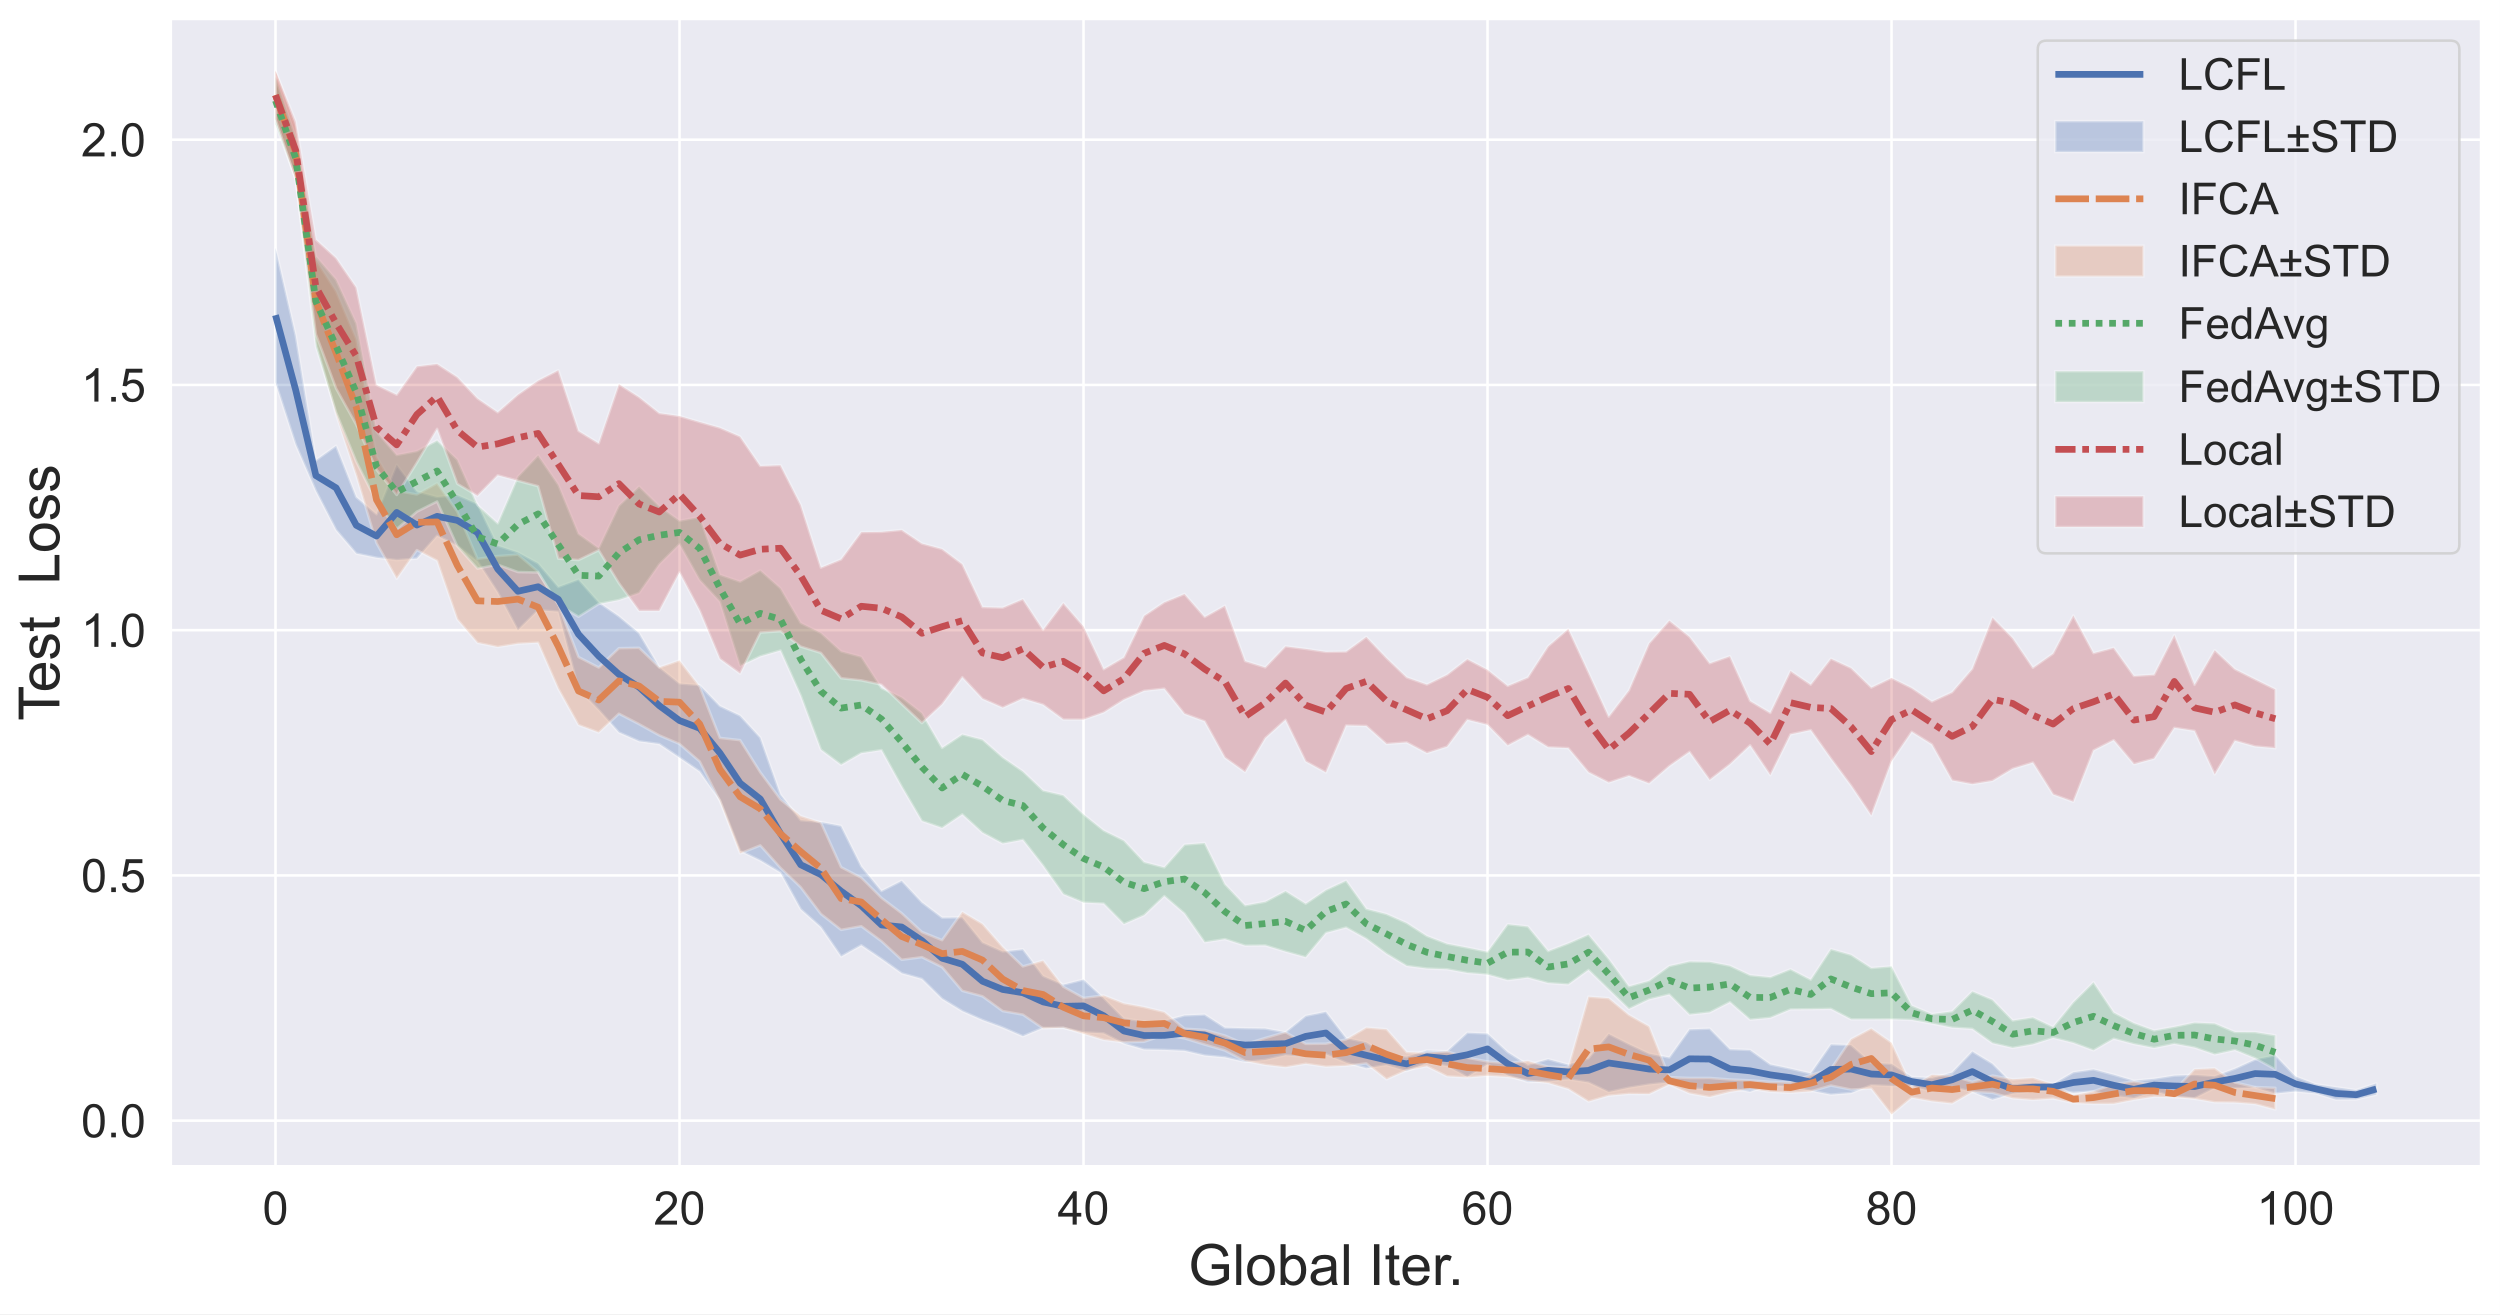 <?xml version="1.0" encoding="UTF-8"?>
<svg xmlns="http://www.w3.org/2000/svg" xmlns:xlink="http://www.w3.org/1999/xlink" width="965.856pt" height="508.014pt" viewBox="0 0 965.856 508.014" version="1.1">
<rect x="0" y="0" width="965.856" height="508.014" fill="#333333" stroke="none"/>
<defs>
<g>
<symbol overflow="visible" id="glyph0-0">
<path style="stroke:none;" d="M 0.758 -6.355 C 0.758 -7.867 0.898 -9.09 1.223 -10.027 C 1.531 -10.961 1.996 -11.684 2.609 -12.188 C 3.223 -12.691 4.016 -12.941 4.949 -12.941 C 5.633 -12.941 6.246 -12.797 6.77 -12.512 C 7.273 -12.223 7.703 -11.824 8.047 -11.305 C 8.387 -10.781 8.656 -10.152 8.855 -9.395 C 9.035 -8.641 9.145 -7.613 9.145 -6.355 C 9.145 -4.844 8.98 -3.617 8.676 -2.684 C 8.371 -1.746 7.902 -1.043 7.289 -0.539 C 6.68 -0.035 5.887 0.199 4.949 0.199 C 3.691 0.199 2.719 -0.234 2.016 -1.117 C 1.172 -2.18 0.758 -3.926 0.758 -6.355 Z M 2.375 -6.355 C 2.375 -4.23 2.609 -2.824 3.113 -2.125 C 3.602 -1.422 4.211 -1.078 4.934 -1.078 C 5.652 -1.078 6.266 -1.422 6.77 -2.125 C 7.273 -2.824 7.523 -4.23 7.523 -6.355 C 7.523 -8.477 7.273 -9.883 6.77 -10.586 C 6.266 -11.27 5.652 -11.629 4.934 -11.629 C 4.195 -11.629 3.617 -11.32 3.188 -10.711 C 2.645 -9.918 2.375 -8.461 2.375 -6.355 Z M 2.375 -6.355 "/>
</symbol>
<symbol overflow="visible" id="glyph0-1">
<path style="stroke:none;" d="M 9.055 -1.512 L 9.055 0 L 0.539 0 C 0.523 -0.379 0.594 -0.738 0.738 -1.098 C 0.953 -1.676 1.297 -2.23 1.766 -2.809 C 2.23 -3.367 2.934 -4.016 3.836 -4.77 C 5.238 -5.902 6.176 -6.805 6.68 -7.488 C 7.164 -8.152 7.414 -8.785 7.414 -9.395 C 7.414 -10.008 7.184 -10.547 6.73 -10.98 C 6.281 -11.41 5.707 -11.629 4.984 -11.629 C 4.23 -11.629 3.617 -11.395 3.168 -10.945 C 2.699 -10.477 2.465 -9.848 2.465 -9.035 L 0.848 -9.215 C 0.953 -10.422 1.367 -11.34 2.09 -11.988 C 2.809 -12.617 3.797 -12.941 5.023 -12.941 C 6.246 -12.941 7.234 -12.582 7.957 -11.898 C 8.676 -11.215 9.035 -10.367 9.035 -9.359 C 9.035 -8.84 8.93 -8.336 8.711 -7.828 C 8.496 -7.324 8.152 -6.805 7.668 -6.266 C 7.184 -5.707 6.371 -4.949 5.238 -3.996 C 4.285 -3.203 3.672 -2.664 3.402 -2.375 C 3.133 -2.09 2.914 -1.801 2.734 -1.512 Z M 9.055 -1.512 "/>
</symbol>
<symbol overflow="visible" id="glyph0-2">
<path style="stroke:none;" d="M 5.812 0 L 5.812 -3.078 L 0.234 -3.078 L 0.234 -4.535 L 6.102 -12.887 L 7.398 -12.887 L 7.398 -4.535 L 9.145 -4.535 L 9.145 -3.078 L 7.398 -3.078 L 7.398 0 Z M 5.812 -4.535 L 5.812 -10.352 L 1.781 -4.535 Z M 5.812 -4.535 "/>
</symbol>
<symbol overflow="visible" id="glyph0-3">
<path style="stroke:none;" d="M 8.965 -9.738 L 7.379 -9.613 C 7.234 -10.223 7.039 -10.676 6.785 -10.961 C 6.355 -11.395 5.812 -11.629 5.203 -11.629 C 4.699 -11.629 4.246 -11.484 3.871 -11.215 C 3.367 -10.855 2.988 -10.312 2.699 -9.629 C 2.41 -8.93 2.25 -7.938 2.25 -6.641 C 2.629 -7.219 3.098 -7.633 3.652 -7.922 C 4.195 -8.207 4.77 -8.352 5.383 -8.352 C 6.426 -8.352 7.324 -7.957 8.062 -7.184 C 8.801 -6.406 9.18 -5.398 9.18 -4.176 C 9.18 -3.367 9 -2.609 8.656 -1.926 C 8.297 -1.223 7.828 -0.703 7.219 -0.344 C 6.605 0.02 5.922 0.199 5.148 0.199 C 3.816 0.199 2.754 -0.27 1.926 -1.242 C 1.098 -2.195 0.684 -3.797 0.684 -6.031 C 0.684 -8.516 1.133 -10.312 2.051 -11.465 C 2.844 -12.438 3.926 -12.941 5.293 -12.941 C 6.301 -12.941 7.145 -12.652 7.793 -12.078 C 8.441 -11.504 8.82 -10.727 8.965 -9.738 Z M 2.504 -4.176 C 2.504 -3.637 2.609 -3.113 2.844 -2.609 C 3.059 -2.105 3.383 -1.727 3.816 -1.477 C 4.23 -1.207 4.66 -1.078 5.129 -1.078 C 5.777 -1.078 6.355 -1.352 6.84 -1.891 C 7.309 -2.43 7.559 -3.148 7.559 -4.086 C 7.559 -4.969 7.309 -5.672 6.84 -6.191 C 6.371 -6.695 5.777 -6.965 5.059 -6.965 C 4.34 -6.965 3.742 -6.695 3.238 -6.191 C 2.734 -5.672 2.504 -5.004 2.504 -4.176 Z M 2.504 -4.176 "/>
</symbol>
<symbol overflow="visible" id="glyph0-4">
<path style="stroke:none;" d="M 3.188 -6.984 C 2.52 -7.219 2.035 -7.559 1.711 -8.012 C 1.387 -8.441 1.242 -8.98 1.242 -9.613 C 1.242 -10.547 1.566 -11.32 2.25 -11.969 C 2.934 -12.617 3.836 -12.941 4.949 -12.941 C 6.066 -12.941 6.984 -12.602 7.668 -11.953 C 8.352 -11.305 8.695 -10.512 8.695 -9.574 C 8.695 -8.965 8.531 -8.441 8.227 -8.012 C 7.902 -7.559 7.434 -7.219 6.785 -6.984 C 7.578 -6.73 8.172 -6.316 8.586 -5.742 C 9 -5.164 9.215 -4.48 9.215 -3.691 C 9.215 -2.574 8.82 -1.656 8.047 -0.918 C 7.254 -0.16 6.227 0.199 4.969 0.199 C 3.691 0.199 2.664 -0.16 1.891 -0.918 C 1.117 -1.656 0.738 -2.594 0.738 -3.727 C 0.738 -4.555 0.938 -5.258 1.367 -5.832 C 1.781 -6.391 2.395 -6.77 3.188 -6.984 Z M 2.863 -9.664 C 2.863 -9.055 3.059 -8.551 3.457 -8.172 C 3.852 -7.777 4.355 -7.598 4.984 -7.598 C 5.598 -7.598 6.086 -7.777 6.48 -8.172 C 6.875 -8.551 7.074 -9.02 7.074 -9.574 C 7.074 -10.152 6.859 -10.637 6.461 -11.035 C 6.066 -11.43 5.562 -11.629 4.969 -11.629 C 4.355 -11.629 3.852 -11.43 3.457 -11.051 C 3.059 -10.656 2.863 -10.207 2.863 -9.664 Z M 2.359 -3.727 C 2.359 -3.258 2.465 -2.824 2.684 -2.41 C 2.898 -1.98 3.203 -1.656 3.637 -1.422 C 4.051 -1.188 4.5 -1.078 4.984 -1.078 C 5.742 -1.078 6.355 -1.312 6.859 -1.801 C 7.344 -2.285 7.598 -2.914 7.598 -3.672 C 7.598 -4.43 7.344 -5.039 6.84 -5.543 C 6.336 -6.047 5.688 -6.301 4.934 -6.301 C 4.176 -6.301 3.562 -6.047 3.078 -5.562 C 2.594 -5.059 2.359 -4.445 2.359 -3.727 Z M 2.359 -3.727 "/>
</symbol>
<symbol overflow="visible" id="glyph0-5">
<path style="stroke:none;" d="M 6.715 0 L 5.129 0 L 5.129 -10.078 C 4.734 -9.719 4.23 -9.344 3.617 -8.98 C 3.008 -8.621 2.449 -8.352 1.961 -8.172 L 1.961 -9.703 C 2.844 -10.117 3.617 -10.621 4.285 -11.215 C 4.934 -11.789 5.398 -12.367 5.688 -12.941 L 6.715 -12.941 Z M 6.715 0 "/>
</symbol>
<symbol overflow="visible" id="glyph0-6">
<path style="stroke:none;" d="M 1.637 0 L 1.637 -1.801 L 3.438 -1.801 L 3.438 0 Z M 1.637 0 "/>
</symbol>
<symbol overflow="visible" id="glyph0-7">
<path style="stroke:none;" d="M 0.758 -3.383 L 2.41 -3.512 C 2.52 -2.699 2.809 -2.09 3.258 -1.691 C 3.707 -1.277 4.246 -1.078 4.879 -1.078 C 5.633 -1.078 6.281 -1.367 6.82 -1.945 C 7.344 -2.52 7.613 -3.277 7.613 -4.23 C 7.613 -5.129 7.344 -5.832 6.84 -6.355 C 6.336 -6.875 5.672 -7.145 4.859 -7.145 C 4.355 -7.145 3.887 -7.02 3.473 -6.785 C 3.059 -6.551 2.734 -6.266 2.52 -5.902 L 1.027 -6.086 L 2.27 -12.707 L 8.676 -12.707 L 8.676 -11.195 L 3.547 -11.195 L 2.844 -7.738 C 3.617 -8.281 4.43 -8.551 5.273 -8.551 C 6.391 -8.551 7.344 -8.152 8.117 -7.379 C 8.891 -6.59 9.289 -5.598 9.289 -4.375 C 9.289 -3.203 8.945 -2.195 8.262 -1.352 C 7.434 -0.305 6.316 0.199 4.879 0.199 C 3.707 0.199 2.754 -0.125 2.016 -0.773 C 1.262 -1.422 0.848 -2.285 0.758 -3.383 Z M 0.758 -3.383 "/>
</symbol>
<symbol overflow="visible" id="glyph1-0">
<path style="stroke:none;" d="M 9.062 -6.184 L 9.062 -8.031 L 15.73 -8.031 L 15.73 -2.199 C 14.719 -1.363 13.66 -0.746 12.562 -0.352 C 11.461 0.043 10.363 0.242 9.219 0.242 C 7.656 0.242 6.246 -0.066 4.992 -0.727 C 3.719 -1.387 2.773 -2.332 2.133 -3.586 C 1.473 -4.84 1.164 -6.246 1.164 -7.789 C 1.164 -9.328 1.473 -10.758 2.133 -12.078 C 2.773 -13.398 3.695 -14.387 4.906 -15.047 C 6.094 -15.688 7.48 -16.016 9.062 -16.016 C 10.188 -16.016 11.219 -15.816 12.145 -15.465 C 13.066 -15.094 13.773 -14.586 14.301 -13.926 C 14.828 -13.266 15.223 -12.406 15.512 -11.352 L 13.617 -10.824 C 13.375 -11.617 13.09 -12.254 12.738 -12.715 C 12.387 -13.156 11.879 -13.531 11.219 -13.816 C 10.559 -14.078 9.855 -14.234 9.062 -14.234 C 8.098 -14.234 7.281 -14.078 6.578 -13.793 C 5.875 -13.484 5.324 -13.113 4.906 -12.648 C 4.465 -12.164 4.137 -11.66 3.914 -11.09 C 3.52 -10.121 3.32 -9.062 3.32 -7.922 C 3.32 -6.512 3.562 -5.348 4.047 -4.398 C 4.531 -3.453 5.234 -2.75 6.16 -2.289 C 7.086 -1.824 8.051 -1.605 9.109 -1.605 C 9.988 -1.605 10.867 -1.781 11.727 -2.133 C 12.586 -2.484 13.242 -2.84 13.707 -3.234 L 13.707 -6.184 Z M 9.062 -6.184 "/>
</symbol>
<symbol overflow="visible" id="glyph1-1">
<path style="stroke:none;" d="M 1.406 0 L 1.406 -15.754 L 3.344 -15.754 L 3.344 0 Z M 1.406 0 "/>
</symbol>
<symbol overflow="visible" id="glyph1-2">
<path style="stroke:none;" d="M 0.727 -5.699 C 0.727 -7.809 1.297 -9.371 2.484 -10.406 C 3.453 -11.242 4.664 -11.66 6.07 -11.66 C 7.633 -11.66 8.91 -11.133 9.922 -10.121 C 10.91 -9.086 11.418 -7.68 11.418 -5.875 C 11.418 -4.398 11.199 -3.234 10.758 -2.398 C 10.316 -1.562 9.656 -0.902 8.82 -0.441 C 7.984 0 7.062 0.242 6.07 0.242 C 4.465 0.242 3.168 -0.266 2.199 -1.277 C 1.211 -2.289 0.727 -3.762 0.727 -5.699 Z M 2.727 -5.699 C 2.727 -4.246 3.035 -3.145 3.676 -2.422 C 4.289 -1.695 5.105 -1.344 6.07 -1.344 C 7.039 -1.344 7.832 -1.695 8.469 -2.422 C 9.109 -3.145 9.438 -4.27 9.438 -5.766 C 9.438 -7.172 9.109 -8.227 8.469 -8.977 C 7.809 -9.703 7.02 -10.074 6.07 -10.074 C 5.105 -10.074 4.289 -9.703 3.676 -8.977 C 3.035 -8.25 2.727 -7.148 2.727 -5.699 Z M 2.727 -5.699 "/>
</symbol>
<symbol overflow="visible" id="glyph1-3">
<path style="stroke:none;" d="M 3.234 0 L 1.43 0 L 1.43 -15.754 L 3.367 -15.754 L 3.367 -10.121 C 4.18 -11.133 5.215 -11.66 6.488 -11.66 C 7.195 -11.66 7.855 -11.508 8.492 -11.242 C 9.109 -10.957 9.637 -10.559 10.031 -10.055 C 10.43 -9.527 10.758 -8.91 10.977 -8.184 C 11.199 -7.457 11.328 -6.688 11.328 -5.875 C 11.328 -3.914 10.848 -2.398 9.879 -1.344 C 8.91 -0.285 7.742 0.242 6.402 0.242 C 5.039 0.242 3.98 -0.309 3.234 -1.43 Z M 3.211 -5.785 C 3.211 -4.422 3.387 -3.434 3.762 -2.816 C 4.379 -1.824 5.191 -1.344 6.246 -1.344 C 7.086 -1.344 7.809 -1.695 8.426 -2.441 C 9.043 -3.168 9.352 -4.27 9.352 -5.719 C 9.352 -7.195 9.043 -8.293 8.469 -8.996 C 7.875 -9.703 7.172 -10.074 6.336 -10.074 C 5.477 -10.074 4.754 -9.703 4.137 -8.977 C 3.52 -8.227 3.211 -7.172 3.211 -5.785 Z M 3.211 -5.785 "/>
</symbol>
<symbol overflow="visible" id="glyph1-4">
<path style="stroke:none;" d="M 8.887 -1.406 C 8.16 -0.793 7.48 -0.352 6.82 -0.109 C 6.16 0.109 5.434 0.242 4.688 0.242 C 3.434 0.242 2.465 -0.043 1.805 -0.66 C 1.121 -1.277 0.793 -2.047 0.793 -3.016 C 0.793 -3.562 0.902 -4.07 1.164 -4.531 C 1.43 -4.992 1.762 -5.367 2.18 -5.652 C 2.574 -5.918 3.035 -6.137 3.562 -6.293 C 3.938 -6.379 4.512 -6.469 5.281 -6.578 C 6.844 -6.754 7.984 -6.973 8.734 -7.238 C 8.734 -7.504 8.734 -7.656 8.734 -7.742 C 8.734 -8.535 8.559 -9.086 8.207 -9.414 C 7.699 -9.855 6.953 -10.074 5.984 -10.074 C 5.059 -10.074 4.398 -9.898 3.961 -9.594 C 3.52 -9.262 3.211 -8.691 3.016 -7.898 L 1.121 -8.16 C 1.297 -8.953 1.586 -9.613 1.98 -10.121 C 2.375 -10.605 2.926 -11 3.676 -11.266 C 4.422 -11.527 5.281 -11.66 6.27 -11.66 C 7.238 -11.66 8.031 -11.527 8.645 -11.309 C 9.262 -11.09 9.703 -10.801 9.988 -10.449 C 10.273 -10.098 10.473 -9.68 10.582 -9.152 C 10.648 -8.801 10.691 -8.207 10.691 -7.348 L 10.691 -4.773 C 10.691 -2.969 10.715 -1.848 10.801 -1.363 C 10.891 -0.879 11.043 -0.441 11.309 0 L 9.285 0 C 9.062 -0.395 8.934 -0.859 8.887 -1.406 Z M 8.734 -5.719 C 8.031 -5.434 6.973 -5.191 5.566 -4.992 C 4.773 -4.863 4.203 -4.73 3.871 -4.598 C 3.543 -4.465 3.301 -4.246 3.125 -3.98 C 2.949 -3.695 2.859 -3.387 2.859 -3.059 C 2.859 -2.531 3.035 -2.113 3.434 -1.762 C 3.828 -1.406 4.398 -1.254 5.148 -1.254 C 5.895 -1.254 6.555 -1.406 7.129 -1.738 C 7.699 -2.066 8.141 -2.508 8.426 -3.078 C 8.625 -3.52 8.734 -4.156 8.734 -5.016 Z M 8.734 -5.719 "/>
</symbol>
<symbol overflow="visible" id="glyph1-5">
<path style="stroke:none;" d=""/>
</symbol>
<symbol overflow="visible" id="glyph1-6">
<path style="stroke:none;" d="M 2.047 0 L 2.047 -15.754 L 4.137 -15.754 L 4.137 0 Z M 2.047 0 "/>
</symbol>
<symbol overflow="visible" id="glyph1-7">
<path style="stroke:none;" d="M 5.676 -1.738 L 5.961 -0.023 C 5.391 0.066 4.906 0.133 4.488 0.133 C 3.785 0.133 3.234 0.023 2.859 -0.176 C 2.465 -0.395 2.199 -0.684 2.047 -1.055 C 1.871 -1.406 1.805 -2.18 1.805 -3.344 L 1.805 -9.898 L 0.395 -9.898 L 0.395 -11.418 L 1.805 -11.418 L 1.805 -14.234 L 3.719 -15.398 L 3.719 -11.418 L 5.676 -11.418 L 5.676 -9.898 L 3.719 -9.898 L 3.719 -3.234 C 3.719 -2.66 3.738 -2.309 3.828 -2.156 C 3.895 -2.004 4.004 -1.871 4.156 -1.781 C 4.312 -1.695 4.531 -1.648 4.816 -1.648 C 5.039 -1.648 5.324 -1.672 5.676 -1.738 Z M 5.676 -1.738 "/>
</symbol>
<symbol overflow="visible" id="glyph1-8">
<path style="stroke:none;" d="M 9.262 -3.676 L 11.266 -3.434 C 10.934 -2.242 10.34 -1.344 9.504 -0.703 C 8.645 -0.066 7.566 0.242 6.246 0.242 C 4.574 0.242 3.234 -0.266 2.266 -1.277 C 1.297 -2.289 0.812 -3.738 0.812 -5.609 C 0.812 -7.523 1.297 -9.02 2.289 -10.074 C 3.258 -11.133 4.555 -11.66 6.137 -11.66 C 7.656 -11.66 8.91 -11.133 9.879 -10.098 C 10.848 -9.062 11.328 -7.613 11.328 -5.719 C 11.328 -5.59 11.309 -5.434 11.309 -5.215 L 2.793 -5.215 C 2.859 -3.938 3.211 -2.992 3.852 -2.332 C 4.488 -1.672 5.281 -1.344 6.246 -1.344 C 6.953 -1.344 7.566 -1.52 8.074 -1.891 C 8.559 -2.242 8.953 -2.84 9.262 -3.676 Z M 2.902 -6.797 L 9.285 -6.797 C 9.195 -7.766 8.953 -8.469 8.559 -8.953 C 7.941 -9.703 7.129 -10.074 6.16 -10.074 C 5.258 -10.074 4.512 -9.77 3.914 -9.176 C 3.301 -8.578 2.969 -7.789 2.902 -6.797 Z M 2.902 -6.797 "/>
</symbol>
<symbol overflow="visible" id="glyph1-9">
<path style="stroke:none;" d="M 1.43 0 L 1.43 -11.418 L 3.168 -11.418 L 3.168 -9.68 C 3.609 -10.473 4.004 -11 4.398 -11.266 C 4.773 -11.527 5.191 -11.66 5.633 -11.66 C 6.293 -11.66 6.953 -11.441 7.633 -11.043 L 6.953 -9.238 C 6.469 -9.504 6.008 -9.656 5.543 -9.656 C 5.105 -9.656 4.73 -9.527 4.398 -9.285 C 4.047 -9.02 3.805 -8.668 3.676 -8.227 C 3.453 -7.523 3.367 -6.777 3.367 -5.961 L 3.367 0 Z M 1.43 0 "/>
</symbol>
<symbol overflow="visible" id="glyph1-10">
<path style="stroke:none;" d="M 2.004 0 L 2.004 -2.199 L 4.203 -2.199 L 4.203 0 Z M 2.004 0 "/>
</symbol>
<symbol overflow="visible" id="glyph2-0">
<path style="stroke:none;" d="M 0 -5.699 L -13.883 -5.699 L -13.883 -0.508 L -15.754 -0.508 L -15.754 -13.004 L -13.883 -13.004 L -13.883 -7.789 L 0 -7.789 Z M 0 -5.699 "/>
</symbol>
<symbol overflow="visible" id="glyph2-1">
<path style="stroke:none;" d="M -3.676 -9.262 L -3.434 -11.266 C -2.242 -10.934 -1.344 -10.34 -0.703 -9.504 C -0.066 -8.645 0.242 -7.566 0.242 -6.246 C 0.242 -4.574 -0.266 -3.234 -1.277 -2.266 C -2.289 -1.297 -3.738 -0.812 -5.609 -0.812 C -7.523 -0.812 -9.02 -1.297 -10.074 -2.289 C -11.133 -3.258 -11.66 -4.555 -11.66 -6.137 C -11.66 -7.656 -11.133 -8.91 -10.098 -9.879 C -9.062 -10.848 -7.613 -11.328 -5.719 -11.328 C -5.59 -11.328 -5.434 -11.309 -5.215 -11.309 L -5.215 -2.793 C -3.938 -2.859 -2.992 -3.211 -2.332 -3.852 C -1.672 -4.488 -1.344 -5.281 -1.344 -6.246 C -1.344 -6.953 -1.52 -7.566 -1.891 -8.074 C -2.242 -8.559 -2.84 -8.953 -3.676 -9.262 Z M -6.797 -2.902 L -6.797 -9.285 C -7.766 -9.195 -8.469 -8.953 -8.953 -8.559 C -9.703 -7.941 -10.074 -7.129 -10.074 -6.16 C -10.074 -5.258 -9.77 -4.512 -9.176 -3.914 C -8.578 -3.301 -7.789 -2.969 -6.797 -2.902 Z M -6.797 -2.902 "/>
</symbol>
<symbol overflow="visible" id="glyph2-2">
<path style="stroke:none;" d="M -3.41 -0.684 L -3.695 -2.598 C -2.926 -2.684 -2.332 -2.992 -1.938 -3.477 C -1.539 -3.961 -1.344 -4.664 -1.344 -5.543 C -1.344 -6.426 -1.52 -7.086 -1.871 -7.523 C -2.223 -7.941 -2.66 -8.16 -3.145 -8.16 C -3.586 -8.16 -3.914 -7.965 -4.18 -7.59 C -4.355 -7.324 -4.574 -6.664 -4.84 -5.609 C -5.191 -4.203 -5.5 -3.211 -5.766 -2.66 C -6.027 -2.113 -6.379 -1.695 -6.844 -1.406 C -7.305 -1.121 -7.809 -0.988 -8.383 -0.988 C -8.887 -0.988 -9.352 -1.102 -9.789 -1.344 C -10.23 -1.562 -10.582 -1.891 -10.867 -2.289 C -11.09 -2.598 -11.266 -2.992 -11.418 -3.52 C -11.57 -4.047 -11.66 -4.598 -11.66 -5.191 C -11.66 -6.07 -11.527 -6.863 -11.266 -7.547 C -11 -8.227 -10.672 -8.734 -10.23 -9.062 C -9.789 -9.371 -9.195 -9.594 -8.469 -9.723 L -8.207 -7.832 C -8.777 -7.742 -9.238 -7.48 -9.57 -7.086 C -9.898 -6.664 -10.074 -6.094 -10.074 -5.348 C -10.074 -4.445 -9.922 -3.805 -9.637 -3.434 C -9.328 -3.035 -8.996 -2.859 -8.602 -2.859 C -8.34 -2.859 -8.117 -2.926 -7.922 -3.102 C -7.699 -3.258 -7.547 -3.496 -7.414 -3.852 C -7.324 -4.027 -7.172 -4.598 -6.906 -5.543 C -6.555 -6.906 -6.246 -7.875 -6.027 -8.402 C -5.785 -8.934 -5.434 -9.371 -4.992 -9.68 C -4.555 -9.988 -4.004 -10.141 -3.344 -10.141 C -2.684 -10.141 -2.09 -9.945 -1.52 -9.57 C -0.945 -9.195 -0.527 -8.645 -0.219 -7.941 C 0.09 -7.238 0.242 -6.426 0.242 -5.543 C 0.242 -4.047 -0.043 -2.926 -0.66 -2.156 C -1.277 -1.363 -2.18 -0.879 -3.41 -0.684 Z M -3.41 -0.684 "/>
</symbol>
<symbol overflow="visible" id="glyph2-3">
<path style="stroke:none;" d="M -1.738 -5.676 L -0.023 -5.961 C 0.066 -5.391 0.133 -4.906 0.133 -4.488 C 0.133 -3.785 0.023 -3.234 -0.176 -2.859 C -0.395 -2.465 -0.684 -2.199 -1.055 -2.047 C -1.406 -1.871 -2.18 -1.805 -3.344 -1.805 L -9.898 -1.805 L -9.898 -0.395 L -11.418 -0.395 L -11.418 -1.805 L -14.234 -1.805 L -15.398 -3.719 L -11.418 -3.719 L -11.418 -5.676 L -9.898 -5.676 L -9.898 -3.719 L -3.234 -3.719 C -2.66 -3.719 -2.309 -3.738 -2.156 -3.828 C -2.004 -3.895 -1.871 -4.004 -1.781 -4.156 C -1.695 -4.312 -1.648 -4.531 -1.648 -4.816 C -1.648 -5.039 -1.672 -5.324 -1.738 -5.676 Z M -1.738 -5.676 "/>
</symbol>
<symbol overflow="visible" id="glyph2-4">
<path style="stroke:none;" d=""/>
</symbol>
<symbol overflow="visible" id="glyph2-5">
<path style="stroke:none;" d="M 0 -1.605 L -15.754 -1.605 L -15.754 -3.695 L -1.848 -3.695 L -1.848 -11.461 L 0 -11.461 Z M 0 -1.605 "/>
</symbol>
<symbol overflow="visible" id="glyph2-6">
<path style="stroke:none;" d="M -5.699 -0.727 C -7.809 -0.727 -9.371 -1.297 -10.406 -2.484 C -11.242 -3.453 -11.66 -4.664 -11.66 -6.07 C -11.66 -7.633 -11.133 -8.91 -10.121 -9.922 C -9.086 -10.91 -7.68 -11.418 -5.875 -11.418 C -4.398 -11.418 -3.234 -11.199 -2.398 -10.758 C -1.562 -10.316 -0.902 -9.656 -0.441 -8.82 C 0 -7.984 0.242 -7.062 0.242 -6.07 C 0.242 -4.465 -0.266 -3.168 -1.277 -2.199 C -2.289 -1.211 -3.762 -0.727 -5.699 -0.727 Z M -5.699 -2.727 C -4.246 -2.727 -3.145 -3.035 -2.422 -3.676 C -1.695 -4.289 -1.344 -5.105 -1.344 -6.07 C -1.344 -7.039 -1.695 -7.832 -2.422 -8.469 C -3.145 -9.109 -4.27 -9.438 -5.766 -9.438 C -7.172 -9.438 -8.227 -9.109 -8.977 -8.469 C -9.703 -7.809 -10.074 -7.02 -10.074 -6.07 C -10.074 -5.105 -9.703 -4.289 -8.977 -3.676 C -8.25 -3.035 -7.148 -2.727 -5.699 -2.727 Z M -5.699 -2.727 "/>
</symbol>
<symbol overflow="visible" id="glyph3-0">
<path style="stroke:none;" d="M 1.242 0 L 1.242 -12.172 L 2.855 -12.172 L 2.855 -1.43 L 8.855 -1.43 L 8.855 0 Z M 1.242 0 "/>
</symbol>
<symbol overflow="visible" id="glyph3-1">
<path style="stroke:none;" d="M 9.996 -4.266 L 11.609 -3.859 C 11.27 -2.531 10.66 -1.512 9.773 -0.832 C 8.891 -0.152 7.82 0.188 6.562 0.188 C 5.254 0.188 4.184 -0.066 3.367 -0.594 C 2.531 -1.121 1.902 -1.887 1.48 -2.906 C 1.055 -3.926 0.852 -5.016 0.852 -6.172 C 0.852 -7.43 1.09 -8.535 1.562 -9.484 C 2.039 -10.438 2.738 -11.152 3.637 -11.645 C 4.523 -12.121 5.508 -12.375 6.598 -12.375 C 7.805 -12.375 8.824 -12.055 9.656 -11.441 C 10.488 -10.828 11.066 -9.961 11.391 -8.84 L 9.809 -8.465 C 9.52 -9.352 9.113 -9.98 8.586 -10.387 C 8.039 -10.797 7.379 -11 6.562 -11 C 5.609 -11 4.828 -10.762 4.199 -10.32 C 3.57 -9.879 3.129 -9.266 2.871 -8.516 C 2.617 -7.77 2.5 -6.988 2.5 -6.188 C 2.5 -5.133 2.652 -4.234 2.957 -3.469 C 3.266 -2.688 3.723 -2.109 4.367 -1.734 C 4.996 -1.359 5.68 -1.172 6.426 -1.172 C 7.328 -1.172 8.094 -1.43 8.723 -1.953 C 9.332 -2.465 9.758 -3.246 9.996 -4.266 Z M 9.996 -4.266 "/>
</symbol>
<symbol overflow="visible" id="glyph3-2">
<path style="stroke:none;" d="M 1.395 0 L 1.395 -12.172 L 9.605 -12.172 L 9.605 -10.727 L 3.008 -10.727 L 3.008 -6.969 L 8.723 -6.969 L 8.723 -5.523 L 3.008 -5.523 L 3.008 0 Z M 1.395 0 "/>
</symbol>
<symbol overflow="visible" id="glyph3-3">
<path style="stroke:none;" d="M 3.961 -2.16 L 3.961 -5.508 L 0.645 -5.508 L 0.645 -6.887 L 3.961 -6.887 L 3.961 -10.199 L 5.371 -10.199 L 5.371 -6.887 L 8.688 -6.887 L 8.688 -5.508 L 5.371 -5.508 L 5.371 -2.16 Z M 8.688 0 L 0.645 0 L 0.645 -1.395 L 8.688 -1.395 Z M 8.688 0 "/>
</symbol>
<symbol overflow="visible" id="glyph3-4">
<path style="stroke:none;" d="M 0.766 -3.91 L 2.277 -4.047 C 2.348 -3.434 2.516 -2.926 2.789 -2.531 C 3.043 -2.141 3.449 -1.836 4.012 -1.598 C 4.555 -1.359 5.184 -1.242 5.883 -1.242 C 6.492 -1.242 7.02 -1.324 7.496 -1.512 C 7.973 -1.684 8.312 -1.938 8.551 -2.262 C 8.773 -2.566 8.891 -2.926 8.891 -3.297 C 8.891 -3.672 8.773 -4.012 8.551 -4.301 C 8.328 -4.574 7.973 -4.812 7.465 -5.016 C 7.141 -5.152 6.426 -5.34 5.305 -5.609 C 4.184 -5.883 3.398 -6.137 2.957 -6.375 C 2.379 -6.68 1.938 -7.055 1.648 -7.496 C 1.359 -7.938 1.223 -8.449 1.223 -9.027 C 1.223 -9.641 1.395 -10.199 1.75 -10.742 C 2.09 -11.27 2.602 -11.68 3.281 -11.949 C 3.945 -12.223 4.691 -12.375 5.508 -12.375 C 6.41 -12.375 7.207 -12.223 7.887 -11.934 C 8.566 -11.645 9.113 -11.219 9.484 -10.66 C 9.859 -10.082 10.047 -9.453 10.082 -8.738 L 8.535 -8.617 C 8.449 -9.383 8.176 -9.961 7.699 -10.371 C 7.227 -10.762 6.512 -10.965 5.574 -10.965 C 4.59 -10.965 3.895 -10.777 3.449 -10.422 C 3.008 -10.062 2.789 -9.641 2.789 -9.129 C 2.789 -8.688 2.941 -8.328 3.246 -8.059 C 3.555 -7.77 4.367 -7.48 5.68 -7.176 C 6.988 -6.867 7.887 -6.613 8.383 -6.41 C 9.078 -6.07 9.605 -5.66 9.945 -5.168 C 10.285 -4.656 10.453 -4.078 10.453 -3.434 C 10.453 -2.789 10.27 -2.176 9.895 -1.598 C 9.52 -1.02 8.977 -0.578 8.297 -0.273 C 7.598 0.035 6.816 0.188 5.949 0.188 C 4.844 0.188 3.926 0.035 3.18 -0.273 C 2.43 -0.578 1.852 -1.07 1.43 -1.719 C 1.004 -2.363 0.781 -3.094 0.766 -3.91 Z M 0.766 -3.91 "/>
</symbol>
<symbol overflow="visible" id="glyph3-5">
<path style="stroke:none;" d="M 4.402 0 L 4.402 -10.727 L 0.391 -10.727 L 0.391 -12.172 L 10.047 -12.172 L 10.047 -10.727 L 6.02 -10.727 L 6.02 0 Z M 4.402 0 "/>
</symbol>
<symbol overflow="visible" id="glyph3-6">
<path style="stroke:none;" d="M 1.309 0 L 1.309 -12.172 L 5.508 -12.172 C 6.441 -12.172 7.156 -12.105 7.668 -12.004 C 8.363 -11.832 8.961 -11.527 9.453 -11.117 C 10.098 -10.574 10.574 -9.879 10.898 -9.043 C 11.203 -8.195 11.371 -7.242 11.371 -6.152 C 11.371 -5.219 11.254 -4.402 11.051 -3.688 C 10.828 -2.977 10.559 -2.379 10.219 -1.922 C 9.879 -1.445 9.504 -1.09 9.094 -0.816 C 8.688 -0.543 8.211 -0.34 7.648 -0.203 C 7.07 -0.066 6.426 0 5.695 0 Z M 2.926 -1.43 L 5.523 -1.43 C 6.324 -1.43 6.953 -1.496 7.41 -1.648 C 7.855 -1.801 8.227 -2.023 8.5 -2.297 C 8.875 -2.668 9.18 -3.18 9.383 -3.824 C 9.59 -4.473 9.707 -5.254 9.707 -6.172 C 9.707 -7.445 9.484 -8.434 9.078 -9.113 C 8.672 -9.793 8.16 -10.25 7.566 -10.488 C 7.121 -10.641 6.426 -10.727 5.473 -10.727 L 2.926 -10.727 Z M 2.926 -1.43 "/>
</symbol>
<symbol overflow="visible" id="glyph3-7">
<path style="stroke:none;" d="M 1.582 0 L 1.582 -12.172 L 3.195 -12.172 L 3.195 0 Z M 1.582 0 "/>
</symbol>
<symbol overflow="visible" id="glyph3-8">
<path style="stroke:none;" d="M 0 0 L 4.641 -12.172 L 6.375 -12.172 L 11.355 0 L 9.535 0 L 8.109 -3.688 L 3.027 -3.688 L 1.684 0 Z M 3.484 -4.996 L 7.617 -4.996 L 6.34 -8.363 C 5.949 -9.383 5.66 -10.234 5.473 -10.898 C 5.32 -10.113 5.102 -9.332 4.828 -8.566 Z M 3.484 -4.996 "/>
</symbol>
<symbol overflow="visible" id="glyph3-9">
<path style="stroke:none;" d="M 7.156 -2.84 L 8.703 -2.652 C 8.449 -1.734 7.988 -1.035 7.344 -0.543 C 6.68 -0.051 5.848 0.188 4.828 0.188 C 3.535 0.188 2.5 -0.203 1.75 -0.984 C 1.004 -1.77 0.629 -2.891 0.629 -4.336 C 0.629 -5.812 1.004 -6.969 1.77 -7.785 C 2.516 -8.602 3.52 -9.012 4.742 -9.012 C 5.914 -9.012 6.887 -8.602 7.633 -7.805 C 8.383 -7.004 8.754 -5.883 8.754 -4.422 C 8.754 -4.316 8.738 -4.199 8.738 -4.027 L 2.16 -4.027 C 2.211 -3.043 2.48 -2.312 2.977 -1.801 C 3.469 -1.293 4.078 -1.035 4.828 -1.035 C 5.371 -1.035 5.848 -1.172 6.238 -1.461 C 6.613 -1.734 6.918 -2.191 7.156 -2.84 Z M 2.242 -5.254 L 7.176 -5.254 C 7.105 -6 6.918 -6.547 6.613 -6.918 C 6.137 -7.496 5.508 -7.785 4.762 -7.785 C 4.062 -7.785 3.484 -7.547 3.027 -7.09 C 2.551 -6.629 2.297 -6.02 2.242 -5.254 Z M 2.242 -5.254 "/>
</symbol>
<symbol overflow="visible" id="glyph3-10">
<path style="stroke:none;" d="M 6.836 0 L 6.836 -1.105 C 6.273 -0.238 5.457 0.188 4.367 0.188 C 3.656 0.188 3.008 0 2.43 -0.391 C 1.836 -0.766 1.379 -1.309 1.055 -2.008 C 0.73 -2.688 0.578 -3.484 0.578 -4.402 C 0.578 -5.27 0.715 -6.07 1.02 -6.781 C 1.309 -7.496 1.75 -8.059 2.328 -8.434 C 2.906 -8.805 3.57 -9.012 4.301 -9.012 C 4.828 -9.012 5.305 -8.891 5.73 -8.672 C 6.137 -8.449 6.477 -8.16 6.73 -7.805 L 6.73 -12.172 L 8.227 -12.172 L 8.227 0 Z M 2.125 -4.402 C 2.125 -3.266 2.348 -2.414 2.82 -1.871 C 3.297 -1.309 3.859 -1.035 4.504 -1.035 C 5.152 -1.035 5.711 -1.293 6.172 -1.836 C 6.629 -2.363 6.867 -3.18 6.867 -4.266 C 6.867 -5.473 6.629 -6.359 6.172 -6.938 C 5.695 -7.496 5.133 -7.785 4.453 -7.785 C 3.773 -7.785 3.23 -7.516 2.789 -6.969 C 2.348 -6.426 2.125 -5.559 2.125 -4.402 Z M 2.125 -4.402 "/>
</symbol>
<symbol overflow="visible" id="glyph3-11">
<path style="stroke:none;" d="M 3.57 0 L 0.223 -8.824 L 1.785 -8.824 L 3.688 -3.535 C 3.895 -2.957 4.078 -2.379 4.25 -1.77 C 4.387 -2.227 4.574 -2.789 4.812 -3.434 L 6.766 -8.824 L 8.297 -8.824 L 4.965 0 Z M 3.57 0 "/>
</symbol>
<symbol overflow="visible" id="glyph3-12">
<path style="stroke:none;" d="M 0.852 0.715 L 2.297 0.934 C 2.363 1.379 2.531 1.699 2.805 1.902 C 3.18 2.176 3.672 2.328 4.316 2.328 C 4.996 2.328 5.543 2.176 5.914 1.902 C 6.289 1.633 6.562 1.242 6.699 0.746 C 6.766 0.441 6.801 -0.188 6.801 -1.156 C 6.137 -0.375 5.32 0 4.352 0 C 3.129 0 2.191 -0.426 1.531 -1.309 C 0.867 -2.176 0.543 -3.23 0.543 -4.453 C 0.543 -5.285 0.695 -6.07 1.004 -6.781 C 1.309 -7.496 1.75 -8.039 2.328 -8.434 C 2.906 -8.805 3.586 -9.012 4.367 -9.012 C 5.406 -9.012 6.258 -8.586 6.938 -7.754 L 6.938 -8.824 L 8.312 -8.824 L 8.312 -1.191 C 8.312 0.172 8.16 1.121 7.887 1.699 C 7.617 2.277 7.176 2.719 6.562 3.059 C 5.949 3.383 5.219 3.555 4.336 3.555 C 3.281 3.555 2.43 3.316 1.785 2.84 C 1.141 2.363 0.816 1.664 0.852 0.715 Z M 2.09 -4.574 C 2.09 -3.418 2.312 -2.566 2.77 -2.039 C 3.23 -1.496 3.809 -1.242 4.504 -1.242 C 5.184 -1.242 5.746 -1.496 6.223 -2.023 C 6.68 -2.551 6.918 -3.383 6.918 -4.523 C 6.918 -5.594 6.68 -6.41 6.203 -6.953 C 5.73 -7.496 5.152 -7.785 4.473 -7.785 C 3.809 -7.785 3.246 -7.516 2.789 -6.969 C 2.312 -6.426 2.09 -5.629 2.09 -4.574 Z M 2.09 -4.574 "/>
</symbol>
<symbol overflow="visible" id="glyph3-13">
<path style="stroke:none;" d="M 0.562 -4.402 C 0.562 -6.035 1.004 -7.242 1.922 -8.039 C 2.668 -8.688 3.605 -9.012 4.691 -9.012 C 5.898 -9.012 6.887 -8.602 7.668 -7.82 C 8.434 -7.02 8.824 -5.934 8.824 -4.539 C 8.824 -3.398 8.652 -2.5 8.312 -1.852 C 7.973 -1.207 7.465 -0.695 6.816 -0.34 C 6.172 0 5.457 0.188 4.691 0.188 C 3.449 0.188 2.449 -0.203 1.699 -0.984 C 0.934 -1.77 0.562 -2.906 0.562 -4.402 Z M 2.109 -4.402 C 2.109 -3.281 2.348 -2.43 2.84 -1.871 C 3.316 -1.309 3.945 -1.035 4.691 -1.035 C 5.441 -1.035 6.051 -1.309 6.547 -1.871 C 7.039 -2.43 7.293 -3.297 7.293 -4.453 C 7.293 -5.543 7.039 -6.359 6.547 -6.938 C 6.035 -7.496 5.422 -7.785 4.691 -7.785 C 3.945 -7.785 3.316 -7.496 2.84 -6.938 C 2.348 -6.375 2.109 -5.523 2.109 -4.402 Z M 2.109 -4.402 "/>
</symbol>
<symbol overflow="visible" id="glyph3-14">
<path style="stroke:none;" d="M 6.867 -3.23 L 8.348 -3.043 C 8.176 -2.023 7.77 -1.223 7.105 -0.664 C 6.441 -0.086 5.629 0.188 4.676 0.188 C 3.449 0.188 2.48 -0.203 1.75 -0.984 C 1.02 -1.77 0.664 -2.891 0.664 -4.367 C 0.664 -5.32 0.816 -6.152 1.141 -6.867 C 1.445 -7.582 1.922 -8.109 2.566 -8.465 C 3.215 -8.824 3.91 -9.012 4.676 -9.012 C 5.629 -9.012 6.41 -8.754 7.02 -8.277 C 7.633 -7.805 8.023 -7.105 8.195 -6.223 L 6.75 -6 C 6.613 -6.578 6.359 -7.02 6.02 -7.328 C 5.66 -7.633 5.234 -7.785 4.742 -7.785 C 3.977 -7.785 3.367 -7.516 2.891 -6.969 C 2.414 -6.426 2.191 -5.574 2.191 -4.422 C 2.191 -3.23 2.414 -2.363 2.871 -1.836 C 3.316 -1.293 3.91 -1.035 4.656 -1.035 C 5.234 -1.035 5.73 -1.207 6.121 -1.562 C 6.512 -1.922 6.766 -2.48 6.867 -3.23 Z M 6.867 -3.23 "/>
</symbol>
<symbol overflow="visible" id="glyph3-15">
<path style="stroke:none;" d="M 6.867 -1.09 C 6.309 -0.613 5.781 -0.273 5.27 -0.086 C 4.762 0.086 4.199 0.188 3.621 0.188 C 2.652 0.188 1.902 -0.035 1.395 -0.512 C 0.867 -0.984 0.613 -1.582 0.613 -2.328 C 0.613 -2.754 0.695 -3.145 0.902 -3.504 C 1.105 -3.859 1.359 -4.148 1.684 -4.367 C 1.988 -4.574 2.348 -4.742 2.754 -4.863 C 3.043 -4.93 3.484 -4.996 4.078 -5.082 C 5.285 -5.219 6.172 -5.391 6.75 -5.594 C 6.75 -5.797 6.75 -5.914 6.75 -5.984 C 6.75 -6.598 6.613 -7.02 6.34 -7.277 C 5.949 -7.617 5.371 -7.785 4.625 -7.785 C 3.91 -7.785 3.398 -7.648 3.059 -7.41 C 2.719 -7.156 2.48 -6.715 2.328 -6.102 L 0.867 -6.309 C 1.004 -6.918 1.223 -7.43 1.531 -7.82 C 1.836 -8.195 2.262 -8.5 2.84 -8.703 C 3.418 -8.906 4.078 -9.012 4.844 -9.012 C 5.594 -9.012 6.203 -8.906 6.68 -8.738 C 7.156 -8.566 7.496 -8.348 7.719 -8.074 C 7.938 -7.805 8.094 -7.48 8.176 -7.07 C 8.227 -6.801 8.262 -6.34 8.262 -5.68 L 8.262 -3.688 C 8.262 -2.297 8.277 -1.43 8.348 -1.055 C 8.414 -0.68 8.535 -0.34 8.738 0 L 7.176 0 C 7.004 -0.305 6.902 -0.664 6.867 -1.09 Z M 6.75 -4.422 C 6.203 -4.199 5.391 -4.012 4.301 -3.859 C 3.688 -3.758 3.246 -3.656 2.992 -3.555 C 2.738 -3.449 2.551 -3.281 2.414 -3.078 C 2.277 -2.855 2.211 -2.617 2.211 -2.363 C 2.211 -1.953 2.348 -1.633 2.652 -1.359 C 2.957 -1.09 3.398 -0.969 3.977 -0.969 C 4.555 -0.969 5.066 -1.09 5.508 -1.344 C 5.949 -1.598 6.289 -1.938 6.512 -2.379 C 6.664 -2.719 6.75 -3.215 6.75 -3.875 Z M 6.75 -4.422 "/>
</symbol>
<symbol overflow="visible" id="glyph3-16">
<path style="stroke:none;" d="M 1.09 0 L 1.09 -12.172 L 2.586 -12.172 L 2.586 0 Z M 1.09 0 "/>
</symbol>
</g>
<clipPath id="clip1">
  <path d="M 0 0 L 965.855 0 L 965.855 508.016 L 0 508.016 Z M 0 0 "/>
</clipPath>
<clipPath id="clip2">
  <path d="M 105 7.199 L 107 7.199 L 107 450.719 L 105 450.719 Z M 105 7.199 "/>
</clipPath>
<clipPath id="clip3">
  <path d="M 262 7.199 L 264 7.199 L 264 450.719 L 262 450.719 Z M 262 7.199 "/>
</clipPath>
<clipPath id="clip4">
  <path d="M 418 7.199 L 420 7.199 L 420 450.719 L 418 450.719 Z M 418 7.199 "/>
</clipPath>
<clipPath id="clip5">
  <path d="M 574 7.199 L 576 7.199 L 576 450.719 L 574 450.719 Z M 574 7.199 "/>
</clipPath>
<clipPath id="clip6">
  <path d="M 730 7.199 L 732 7.199 L 732 450.719 L 730 450.719 Z M 730 7.199 "/>
</clipPath>
<clipPath id="clip7">
  <path d="M 886 7.199 L 888 7.199 L 888 450.719 L 886 450.719 Z M 886 7.199 "/>
</clipPath>
<clipPath id="clip8">
  <path d="M 65.855 432 L 958.656 432 L 958.656 434 L 65.855 434 Z M 65.855 432 "/>
</clipPath>
<clipPath id="clip9">
  <path d="M 65.855 337 L 958.656 337 L 958.656 339 L 65.855 339 Z M 65.855 337 "/>
</clipPath>
<clipPath id="clip10">
  <path d="M 65.855 242 L 958.656 242 L 958.656 244 L 65.855 244 Z M 65.855 242 "/>
</clipPath>
<clipPath id="clip11">
  <path d="M 65.855 148 L 958.656 148 L 958.656 150 L 65.855 150 Z M 65.855 148 "/>
</clipPath>
<clipPath id="clip12">
  <path d="M 65.855 53 L 958.656 53 L 958.656 55 L 65.855 55 Z M 65.855 53 "/>
</clipPath>
</defs>
<g id="surface1">
<g clip-path="url(#clip1)" clip-rule="nonzero">
<path style=" stroke:none;fill-rule:nonzero;fill:rgb(100%,100%,100%);fill-opacity:1;" d="M 0 508.016 L 965.855 508.016 L 965.855 0 L 0 0 Z M 0 508.016 "/>
</g>
<path style=" stroke:none;fill-rule:nonzero;fill:rgb(91.763%,91.763%,94.901%);fill-opacity:1;" d="M 65.855 450.719 L 958.656 450.719 L 958.656 7.199 L 65.855 7.199 Z M 65.855 450.719 "/>
<g clip-path="url(#clip2)" clip-rule="nonzero">
<path style="fill:none;stroke-width:1;stroke-linecap:round;stroke-linejoin:round;stroke:rgb(100%,100%,100%);stroke-opacity:1;stroke-miterlimit:10;" d="M 106.438 57.295 L 106.438 500.815 " transform="matrix(1,0,0,-1,0,508.014)"/>
</g>
<g style="fill:rgb(14.999%,14.999%,14.999%);fill-opacity:1;">
  <use xlink:href="#glyph0-0" x="101.43" y="473.111"/>
</g>
<g clip-path="url(#clip3)" clip-rule="nonzero">
<path style="fill:none;stroke-width:1;stroke-linecap:round;stroke-linejoin:round;stroke:rgb(100%,100%,100%);stroke-opacity:1;stroke-miterlimit:10;" d="M 262.523 57.295 L 262.523 500.815 " transform="matrix(1,0,0,-1,0,508.014)"/>
</g>
<g style="fill:rgb(14.999%,14.999%,14.999%);fill-opacity:1;">
  <use xlink:href="#glyph0-1" x="252.506" y="473.111"/>
  <use xlink:href="#glyph0-0" x="262.514" y="473.111"/>
</g>
<g clip-path="url(#clip4)" clip-rule="nonzero">
<path style="fill:none;stroke-width:1;stroke-linecap:round;stroke-linejoin:round;stroke:rgb(100%,100%,100%);stroke-opacity:1;stroke-miterlimit:10;" d="M 418.605 57.295 L 418.605 500.815 " transform="matrix(1,0,0,-1,0,508.014)"/>
</g>
<g style="fill:rgb(14.999%,14.999%,14.999%);fill-opacity:1;">
  <use xlink:href="#glyph0-2" x="408.59" y="473.111"/>
  <use xlink:href="#glyph0-0" x="418.598" y="473.111"/>
</g>
<g clip-path="url(#clip5)" clip-rule="nonzero">
<path style="fill:none;stroke-width:1;stroke-linecap:round;stroke-linejoin:round;stroke:rgb(100%,100%,100%);stroke-opacity:1;stroke-miterlimit:10;" d="M 574.691 57.295 L 574.691 500.815 " transform="matrix(1,0,0,-1,0,508.014)"/>
</g>
<g style="fill:rgb(14.999%,14.999%,14.999%);fill-opacity:1;">
  <use xlink:href="#glyph0-3" x="564.674" y="473.111"/>
  <use xlink:href="#glyph0-0" x="574.682" y="473.111"/>
</g>
<g clip-path="url(#clip6)" clip-rule="nonzero">
<path style="fill:none;stroke-width:1;stroke-linecap:round;stroke-linejoin:round;stroke:rgb(100%,100%,100%);stroke-opacity:1;stroke-miterlimit:10;" d="M 730.773 57.295 L 730.773 500.815 " transform="matrix(1,0,0,-1,0,508.014)"/>
</g>
<g style="fill:rgb(14.999%,14.999%,14.999%);fill-opacity:1;">
  <use xlink:href="#glyph0-4" x="720.758" y="473.111"/>
  <use xlink:href="#glyph0-0" x="730.766" y="473.111"/>
</g>
<g clip-path="url(#clip7)" clip-rule="nonzero">
<path style="fill:none;stroke-width:1;stroke-linecap:round;stroke-linejoin:round;stroke:rgb(100%,100%,100%);stroke-opacity:1;stroke-miterlimit:10;" d="M 886.859 57.295 L 886.859 500.815 " transform="matrix(1,0,0,-1,0,508.014)"/>
</g>
<g style="fill:rgb(14.999%,14.999%,14.999%);fill-opacity:1;">
  <use xlink:href="#glyph0-5" x="871.834" y="473.111"/>
  <use xlink:href="#glyph0-0" x="881.842" y="473.111"/>
  <use xlink:href="#glyph0-0" x="891.85" y="473.111"/>
</g>
<g style="fill:rgb(14.999%,14.999%,14.999%);fill-opacity:1;">
  <use xlink:href="#glyph1-0" x="459.084" y="496.439"/>
  <use xlink:href="#glyph1-1" x="476.2" y="496.439"/>
  <use xlink:href="#glyph1-2" x="481.084" y="496.439"/>
  <use xlink:href="#glyph1-3" x="493.316" y="496.439"/>
  <use xlink:href="#glyph1-4" x="505.548" y="496.439"/>
  <use xlink:href="#glyph1-1" x="517.78" y="496.439"/>
  <use xlink:href="#glyph1-5" x="522.664" y="496.439"/>
  <use xlink:href="#glyph1-6" x="528.78" y="496.439"/>
  <use xlink:href="#glyph1-7" x="534.896" y="496.439"/>
  <use xlink:href="#glyph1-8" x="541.012" y="496.439"/>
  <use xlink:href="#glyph1-9" x="553.244" y="496.439"/>
</g>
<g style="fill:rgb(14.999%,14.999%,14.999%);fill-opacity:1;">
  <use xlink:href="#glyph1-10" x="559.367" y="496.439"/>
</g>
<g clip-path="url(#clip8)" clip-rule="nonzero">
<path style="fill:none;stroke-width:1;stroke-linecap:round;stroke-linejoin:round;stroke:rgb(100%,100%,100%);stroke-opacity:1;stroke-miterlimit:10;" d="M 65.855 75.057 L 958.656 75.057 " transform="matrix(1,0,0,-1,0,508.014)"/>
</g>
<g style="fill:rgb(14.999%,14.999%,14.999%);fill-opacity:1;">
  <use xlink:href="#glyph0-0" x="31.325" y="439.402"/>
  <use xlink:href="#glyph0-6" x="41.333" y="439.402"/>
  <use xlink:href="#glyph0-0" x="46.337" y="439.402"/>
</g>
<g clip-path="url(#clip9)" clip-rule="nonzero">
<path style="fill:none;stroke-width:1;stroke-linecap:round;stroke-linejoin:round;stroke:rgb(100%,100%,100%);stroke-opacity:1;stroke-miterlimit:10;" d="M 65.855 169.803 L 958.656 169.803 " transform="matrix(1,0,0,-1,0,508.014)"/>
</g>
<g style="fill:rgb(14.999%,14.999%,14.999%);fill-opacity:1;">
  <use xlink:href="#glyph0-0" x="31.325" y="344.655"/>
  <use xlink:href="#glyph0-6" x="41.333" y="344.655"/>
  <use xlink:href="#glyph0-7" x="46.337" y="344.655"/>
</g>
<g clip-path="url(#clip10)" clip-rule="nonzero">
<path style="fill:none;stroke-width:1;stroke-linecap:round;stroke-linejoin:round;stroke:rgb(100%,100%,100%);stroke-opacity:1;stroke-miterlimit:10;" d="M 65.855 264.553 L 958.656 264.553 " transform="matrix(1,0,0,-1,0,508.014)"/>
</g>
<g style="fill:rgb(14.999%,14.999%,14.999%);fill-opacity:1;">
  <use xlink:href="#glyph0-5" x="31.325" y="249.908"/>
  <use xlink:href="#glyph0-6" x="41.333" y="249.908"/>
  <use xlink:href="#glyph0-0" x="46.337" y="249.908"/>
</g>
<g clip-path="url(#clip11)" clip-rule="nonzero">
<path style="fill:none;stroke-width:1;stroke-linecap:round;stroke-linejoin:round;stroke:rgb(100%,100%,100%);stroke-opacity:1;stroke-miterlimit:10;" d="M 65.855 359.299 L 958.656 359.299 " transform="matrix(1,0,0,-1,0,508.014)"/>
</g>
<g style="fill:rgb(14.999%,14.999%,14.999%);fill-opacity:1;">
  <use xlink:href="#glyph0-5" x="31.325" y="155.161"/>
  <use xlink:href="#glyph0-6" x="41.333" y="155.161"/>
  <use xlink:href="#glyph0-7" x="46.337" y="155.161"/>
</g>
<g clip-path="url(#clip12)" clip-rule="nonzero">
<path style="fill:none;stroke-width:1;stroke-linecap:round;stroke-linejoin:round;stroke:rgb(100%,100%,100%);stroke-opacity:1;stroke-miterlimit:10;" d="M 65.855 454.045 L 958.656 454.045 " transform="matrix(1,0,0,-1,0,508.014)"/>
</g>
<g style="fill:rgb(14.999%,14.999%,14.999%);fill-opacity:1;">
  <use xlink:href="#glyph0-1" x="31.325" y="60.413"/>
  <use xlink:href="#glyph0-6" x="41.333" y="60.413"/>
  <use xlink:href="#glyph0-0" x="46.337" y="60.413"/>
</g>
<g style="fill:rgb(14.999%,14.999%,14.999%);fill-opacity:1;">
  <use xlink:href="#glyph2-0" x="22.95" y="278.444"/>
</g>
<g style="fill:rgb(14.999%,14.999%,14.999%);fill-opacity:1;">
  <use xlink:href="#glyph2-1" x="22.95" y="267.44"/>
  <use xlink:href="#glyph2-2" x="22.95" y="255.208"/>
  <use xlink:href="#glyph2-3" x="22.95" y="244.208"/>
  <use xlink:href="#glyph2-4" x="22.95" y="238.092"/>
  <use xlink:href="#glyph2-4" x="22.95" y="231.976"/>
  <use xlink:href="#glyph2-5" x="22.95" y="225.86"/>
  <use xlink:href="#glyph2-6" x="22.95" y="213.628"/>
  <use xlink:href="#glyph2-2" x="22.95" y="201.396"/>
  <use xlink:href="#glyph2-2" x="22.95" y="190.396"/>
</g>
<path style="fill-rule:nonzero;fill:rgb(29.803%,44.705%,69.019%);fill-opacity:0.3;stroke-width:1;stroke-linecap:butt;stroke-linejoin:round;stroke:rgb(100%,100%,100%);stroke-opacity:0.3;stroke-miterlimit:10;" d="M 106.438 412.256 L 106.438 360.244 L 114.242 336.221 L 122.047 318.326 L 129.852 303.252 L 137.656 294.139 L 145.461 292.533 L 153.262 291.619 L 161.066 292.217 L 168.871 301.049 L 176.676 297.182 L 184.48 291.193 L 192.285 279.17 L 200.09 264.557 L 207.895 272.279 L 215.695 271.713 L 223.5 241.791 L 231.305 233.736 L 239.109 225.029 L 246.914 221.607 L 254.719 220.549 L 262.523 215.291 L 270.328 209.928 L 278.129 198.904 L 285.934 179.334 L 293.738 175.545 L 301.543 170.885 L 309.348 156.717 L 317.152 149.791 L 324.957 138.459 L 332.758 142.818 L 340.562 137.541 L 348.367 131.986 L 356.172 129.818 L 363.977 122.123 L 371.781 117.358 L 379.586 113.928 L 387.391 111.037 L 395.191 107.662 L 402.996 110.924 L 410.801 110.85 L 418.605 109.205 L 426.41 108.775 L 434.215 104.838 L 442.02 102.561 L 449.824 102.4 L 457.625 102.041 L 465.43 100.229 L 473.234 99.533 L 481.039 97.752 L 488.844 98.529 L 496.648 100.358 L 504.453 99.701 L 512.258 100.725 L 520.059 97.459 L 527.863 95.287 L 535.668 96.522 L 543.473 94.19 L 551.277 97.358 L 559.082 96.166 L 566.887 91.955 L 574.691 96.826 L 582.492 92.533 L 590.297 89.955 L 598.102 90.193 L 605.906 91.045 L 613.711 89.803 L 621.516 86.108 L 629.32 87.799 L 637.125 89.033 L 644.926 89.85 L 652.73 87.549 L 660.535 87.084 L 668.34 87.463 L 676.145 86.225 L 683.949 88.705 L 691.754 88.209 L 699.559 86.631 L 707.359 85.111 L 715.164 85.736 L 722.969 88.779 L 730.773 88.428 L 738.578 88.354 L 746.383 86.33 L 754.188 88.057 L 761.992 86.201 L 769.793 83.147 L 777.598 85.541 L 785.402 86.35 L 793.207 87.006 L 801.012 85.846 L 808.816 86.377 L 816.621 84.623 L 824.426 83.772 L 832.227 86.358 L 840.031 84.404 L 847.836 83.701 L 855.641 87.693 L 863.445 87.592 L 871.25 87.815 L 879.055 85.525 L 886.859 86.334 L 894.66 85.588 L 902.465 83.186 L 910.27 83.256 L 918.074 85.111 L 918.074 89.451 L 910.27 86.881 L 902.465 87.971 L 894.66 89.115 L 886.859 92.15 L 879.055 100.338 L 871.25 98.69 L 863.445 95.139 L 855.641 92.209 L 847.836 92.772 L 840.031 92.467 L 832.227 91.244 L 824.426 90.502 L 816.621 92.815 L 808.816 94.889 L 801.012 93.744 L 793.207 89.162 L 785.402 89.658 L 777.598 89.217 L 769.793 97.076 L 761.992 101.822 L 754.188 93.643 L 746.383 91.557 L 738.578 91.943 L 730.773 97.022 L 722.969 97.361 L 715.164 104.264 L 707.359 104.541 L 699.559 93.322 L 691.754 95.139 L 683.949 96.799 L 676.145 102.369 L 668.34 102.658 L 660.535 110.623 L 652.73 110.354 L 644.926 99.463 L 637.125 100.94 L 629.32 104.635 L 621.516 108.588 L 613.711 99.127 L 605.906 96.713 L 598.102 98.822 L 590.297 96.608 L 582.492 101.553 L 574.691 108.721 L 566.887 109.053 L 559.082 101.873 L 551.277 102.17 L 543.473 99.772 L 535.668 100.459 L 527.863 105.33 L 520.059 106.979 L 512.258 117.139 L 504.453 115.549 L 496.648 109.233 L 488.844 110.662 L 481.039 110.779 L 473.234 110.994 L 465.43 116.045 L 457.625 115.709 L 449.824 113.596 L 442.02 113.35 L 434.215 114.557 L 426.41 122.393 L 418.605 129.592 L 410.801 127.608 L 402.996 130.951 L 395.191 141.279 L 387.391 140.424 L 379.586 143.908 L 371.781 153.6 L 363.977 153.506 L 356.172 159.416 L 348.367 167.764 L 340.562 163.795 L 332.758 173.315 L 324.957 188.951 L 317.152 190.428 L 309.348 191.139 L 301.543 201.061 L 293.738 223.065 L 285.934 231.553 L 278.129 235.268 L 270.328 243.346 L 262.523 243.959 L 254.719 250.213 L 246.914 263.428 L 239.109 269.943 L 231.305 275.322 L 223.5 284.139 L 215.695 281.229 L 207.895 290.381 L 200.09 294.6 L 192.285 297.182 L 184.48 313.315 L 176.676 316.76 L 168.871 316.014 L 161.066 318.115 L 153.262 328.455 L 145.461 309.303 L 137.656 315.994 L 129.852 335.799 L 122.047 330.217 L 114.242 378.397 Z M 106.438 412.256 " transform="matrix(1,0,0,-1,0,508.014)"/>
<path style="fill-rule:nonzero;fill:rgb(86.665%,51.764%,32.156%);fill-opacity:0.3;stroke-width:1;stroke-linecap:butt;stroke-linejoin:round;stroke:rgb(100%,100%,100%);stroke-opacity:0.3;stroke-miterlimit:10;" d="M 106.438 480.654 L 106.438 461.928 L 114.242 438.525 L 122.047 375.795 L 129.852 347.787 L 137.656 324.291 L 145.461 298.19 L 153.262 284.436 L 161.066 295.49 L 168.871 291.404 L 176.676 268.772 L 184.48 259.666 L 192.285 258.053 L 200.09 259.315 L 207.895 259.733 L 215.695 241.943 L 223.5 227.916 L 231.305 225.014 L 239.109 232.287 L 246.914 228.244 L 254.719 223.908 L 262.523 220.588 L 270.328 213.818 L 278.129 198.607 L 285.934 178.291 L 293.738 181.397 L 301.543 172.705 L 309.348 165.232 L 317.152 154.904 L 324.957 148.775 L 332.758 150.166 L 340.562 144.385 L 348.367 137.205 L 356.172 138.229 L 363.977 134.354 L 371.781 125.201 L 379.586 123.092 L 387.391 117.385 L 395.191 116.018 L 402.996 110.682 L 410.801 110.955 L 418.605 108.627 L 426.41 106.248 L 434.215 105.299 L 442.02 105.529 L 449.824 108.201 L 457.625 106.858 L 465.43 104.443 L 473.234 102.166 L 481.039 98.088 L 488.844 96.592 L 496.648 95.705 L 504.453 97.033 L 512.258 95.904 L 520.059 96.26 L 527.863 97.178 L 535.668 91.045 L 543.473 94.541 L 551.277 96.076 L 559.082 92.182 L 566.887 91.756 L 574.691 92.408 L 582.492 91.94 L 590.297 90.471 L 598.102 89.627 L 605.906 87.311 L 613.711 82.436 L 621.516 84.705 L 629.32 85.4 L 637.125 85.326 L 644.926 89.057 L 652.73 85.58 L 660.535 84.174 L 668.34 86.17 L 676.145 87.354 L 683.949 86.193 L 691.754 85.842 L 699.559 86.342 L 707.359 88.627 L 715.164 87.072 L 722.969 87.459 L 730.773 77.455 L 738.578 83.94 L 746.383 82.537 L 754.188 81.682 L 761.992 86.15 L 769.793 85.779 L 777.598 83.701 L 785.402 83.065 L 793.207 83.619 L 801.012 81.9 L 808.816 81.541 L 816.621 81.561 L 824.426 83.115 L 832.227 84.307 L 840.031 84.123 L 847.836 83.506 L 855.641 82.162 L 863.445 82.065 L 871.25 81.455 L 879.055 79.373 L 879.055 87.733 L 871.25 88.049 L 863.445 89.815 L 855.641 95.315 L 847.836 94.936 L 840.031 86.787 L 832.227 88.822 L 824.426 90.221 L 816.621 89.131 L 808.816 86.404 L 801.012 84.846 L 793.207 89.131 L 785.402 91.592 L 777.598 91.057 L 769.793 92.483 L 761.992 90.061 L 754.188 92.455 L 746.383 92.783 L 738.578 88.205 L 730.773 105.201 L 722.969 110.69 L 715.164 106.525 L 707.359 95.025 L 699.559 92.736 L 691.754 89.826 L 683.949 90.065 L 676.145 90.631 L 668.34 90.963 L 660.535 91.561 L 652.73 91.557 L 644.926 91.858 L 637.125 111.486 L 629.32 115.924 L 621.516 122.389 L 613.711 122.959 L 605.906 95.6 L 598.102 95.904 L 590.297 98.108 L 582.492 97.287 L 574.691 97.924 L 566.887 99.365 L 559.082 101.842 L 551.277 101.275 L 543.473 101.518 L 535.668 110.381 L 527.863 111.022 L 520.059 106.44 L 512.258 104.799 L 504.453 104.721 L 496.648 109.264 L 488.844 107.01 L 481.039 104.604 L 473.234 107.932 L 465.43 110.104 L 457.625 110.588 L 449.824 117.041 L 442.02 118.94 L 434.215 120.373 L 426.41 123.432 L 418.605 122.479 L 410.801 126.799 L 402.996 136.912 L 395.191 134.658 L 387.391 142.139 L 379.586 151.08 L 371.781 155.709 L 363.977 144.791 L 356.172 147.959 L 348.367 155.205 L 340.562 161.119 L 332.758 168.912 L 324.957 172.982 L 317.152 190.248 L 309.348 192.76 L 301.543 199.115 L 293.738 209.658 L 285.934 222.072 L 278.129 222.928 L 270.328 242.768 L 262.523 252.873 L 254.719 250.182 L 246.914 257.736 L 239.109 257.596 L 231.305 250.139 L 223.5 254.178 L 215.695 274.565 L 207.895 287.123 L 200.09 293.756 L 192.285 293.193 L 184.48 292.108 L 176.676 310.361 L 168.871 321.326 L 161.066 316.99 L 153.262 318.397 L 145.461 331.643 L 137.656 377.01 L 129.852 395.432 L 122.047 407.58 L 114.242 459.358 Z M 106.438 480.654 " transform="matrix(1,0,0,-1,0,508.014)"/>
<path style="fill-rule:nonzero;fill:rgb(33.333%,65.881%,40.784%);fill-opacity:0.3;stroke-width:1;stroke-linecap:butt;stroke-linejoin:round;stroke:rgb(100%,100%,100%);stroke-opacity:0.3;stroke-miterlimit:10;" d="M 106.438 478.303 L 106.438 460.006 L 114.242 438.873 L 122.047 374.029 L 129.852 348.658 L 137.656 329.65 L 145.461 314.154 L 153.262 303.639 L 161.066 310.334 L 168.871 314.256 L 176.676 296.986 L 184.48 288.35 L 192.285 289.865 L 200.09 287.01 L 207.895 286.846 L 215.695 274.436 L 223.5 269.74 L 231.305 274.67 L 239.109 276.186 L 246.914 278.92 L 254.719 290.014 L 262.523 297.807 L 270.328 283.924 L 278.129 275.533 L 285.934 250.752 L 293.738 254.428 L 301.543 256.705 L 309.348 239.268 L 317.152 218.377 L 324.957 212.514 L 332.758 217.022 L 340.562 218.232 L 348.367 204.143 L 356.172 190.811 L 363.977 188.123 L 371.781 193.397 L 379.586 186.279 L 387.391 182.115 L 395.191 183.572 L 402.996 173.6 L 410.801 162.549 L 418.605 159.311 L 426.41 158.932 L 434.215 151.002 L 442.02 154.416 L 449.824 161.83 L 457.625 155.119 L 465.43 143.959 L 473.234 145.186 L 481.039 142.674 L 488.844 142.752 L 496.648 140.354 L 504.453 138.182 L 512.258 147.596 L 520.059 149.686 L 527.863 145.338 L 535.668 139.522 L 543.473 134.822 L 551.277 133.826 L 559.082 133.541 L 566.887 132.092 L 574.691 131.482 L 582.492 129.334 L 590.297 130.326 L 598.102 128.205 L 605.906 127.678 L 613.711 133.299 L 621.516 125.736 L 629.32 118.186 L 637.125 121.932 L 644.926 123.799 L 652.73 116.006 L 660.535 116.877 L 668.34 120.854 L 676.145 114.057 L 683.949 114.779 L 691.754 118.041 L 699.559 118.115 L 707.359 118.26 L 715.164 114.186 L 722.969 114.182 L 730.773 114.229 L 738.578 113.971 L 746.383 112.568 L 754.188 110.998 L 761.992 110.525 L 769.793 104.951 L 777.598 103.174 L 785.402 104.529 L 793.207 107.045 L 801.012 105.092 L 808.816 102.209 L 816.621 106.717 L 824.426 104.643 L 832.227 103.127 L 840.031 104.725 L 847.836 103.307 L 855.641 100.619 L 863.445 102.342 L 871.25 99.143 L 879.055 94.834 L 879.055 108.01 L 871.25 109.272 L 863.445 109.322 L 855.641 112.608 L 847.836 112.959 L 840.031 111.303 L 832.227 109.904 L 824.426 112.764 L 816.621 116.83 L 808.816 128.553 L 801.012 120.815 L 793.207 111.225 L 785.402 114.979 L 777.598 113.756 L 769.793 121.791 L 761.992 125.014 L 754.188 117.287 L 746.383 116.233 L 738.578 119.502 L 730.773 134.67 L 722.969 134.045 L 715.164 139.127 L 707.359 141.35 L 699.559 129.525 L 691.754 133.572 L 683.949 130.494 L 676.145 131.268 L 668.34 134.908 L 660.535 136.428 L 652.73 136.568 L 644.926 134.787 L 637.125 129.104 L 629.32 126.951 L 621.516 137.568 L 613.711 146.971 L 605.906 143.553 L 598.102 140.588 L 590.297 150.092 L 582.492 150.967 L 574.691 140.303 L 566.887 141.924 L 559.082 143.412 L 551.277 146.4 L 543.473 151.428 L 535.668 154.889 L 527.863 156.897 L 520.059 167.811 L 512.258 164.182 L 504.453 158.889 L 496.648 163.779 L 488.844 159.639 L 481.039 158.229 L 473.234 166.428 L 465.43 182.334 L 457.625 181.705 L 449.824 172.9 L 442.02 174.967 L 434.215 183.303 L 426.41 187.154 L 418.605 193.397 L 410.801 200.772 L 402.996 202.6 L 395.191 210.018 L 387.391 215.416 L 379.586 222.268 L 371.781 224.279 L 363.977 219.065 L 356.172 232.475 L 348.367 238.557 L 340.562 242.174 L 332.758 254.26 L 324.957 256.373 L 317.152 263.479 L 309.348 267.346 L 301.543 280.733 L 293.738 287.67 L 285.934 283.291 L 278.129 285.967 L 270.328 308.295 L 262.523 306.826 L 254.719 312.44 L 246.914 320.068 L 239.109 312.615 L 231.305 296.213 L 223.5 301.783 L 215.695 320.74 L 207.895 332.1 L 200.09 323.846 L 192.285 305.822 L 184.48 312.881 L 176.676 330.432 L 168.871 337.861 L 161.066 333.721 L 153.262 332.217 L 145.461 341.279 L 137.656 383.065 L 129.852 399.975 L 122.047 408.998 L 114.242 454.9 Z M 106.438 478.303 " transform="matrix(1,0,0,-1,0,508.014)"/>
<path style="fill-rule:nonzero;fill:rgb(76.862%,30.588%,32.156%);fill-opacity:0.3;stroke-width:1;stroke-linecap:butt;stroke-linejoin:round;stroke:rgb(100%,100%,100%);stroke-opacity:0.3;stroke-miterlimit:10;" d="M 106.438 480.654 L 106.438 461.928 L 114.242 438.65 L 122.047 378.858 L 129.852 357.936 L 137.656 343.897 L 145.461 326.572 L 153.262 316.791 L 161.066 329.275 L 168.871 342.338 L 176.676 321.104 L 184.48 316.44 L 192.285 324.373 L 200.09 322.264 L 207.895 320.174 L 215.695 292.19 L 223.5 291.639 L 231.305 295.436 L 239.109 282.721 L 246.914 272.022 L 254.719 272.014 L 262.523 286.873 L 270.328 272.076 L 278.129 253.451 L 285.934 247.756 L 293.738 263.623 L 301.543 264.139 L 309.348 258.205 L 317.152 255.779 L 324.957 245.986 L 332.758 245.158 L 340.562 243.482 L 348.367 236.029 L 356.172 228.654 L 363.977 235.92 L 371.781 246.397 L 379.586 238.037 L 387.391 234.611 L 395.191 238.147 L 402.996 235.768 L 410.801 230.018 L 418.605 230.002 L 426.41 232.744 L 434.215 237.674 L 442.02 241.127 L 449.824 241.971 L 457.625 232.217 L 465.43 229.361 L 473.234 215.299 L 481.039 209.713 L 488.844 222.881 L 496.648 229.92 L 504.453 213.834 L 512.258 209.568 L 520.059 227.736 L 527.863 227.561 L 535.668 220.6 L 543.473 221.182 L 551.277 217.053 L 559.082 219.545 L 566.887 229.936 L 574.691 227.979 L 582.492 220.006 L 590.297 224.143 L 598.102 219.322 L 605.906 218.986 L 613.711 209.635 L 621.516 205.666 L 629.32 208.272 L 637.125 205.334 L 644.926 212.033 L 652.73 217.545 L 660.535 206.682 L 668.34 212.717 L 676.145 220.076 L 683.949 208.522 L 691.754 224.299 L 699.559 225.947 L 707.359 214.979 L 715.164 204.494 L 722.969 192.932 L 730.773 213.873 L 738.578 225.295 L 746.383 220.424 L 754.188 206.482 L 761.992 205.049 L 769.793 206.326 L 777.598 211.014 L 785.402 213.412 L 793.207 201.068 L 801.012 198.252 L 808.816 218.088 L 816.621 222.08 L 824.426 212.779 L 832.227 214.916 L 840.031 226.826 L 847.836 225.647 L 855.641 208.83 L 863.445 221.826 L 871.25 219.65 L 879.055 218.967 L 879.055 241.697 L 871.25 245.561 L 863.445 249.498 L 855.641 256.83 L 847.836 243.443 L 840.031 262.674 L 832.227 247.361 L 824.426 246.865 L 816.621 257.76 L 808.816 255.682 L 801.012 270.244 L 793.207 255.502 L 785.402 250.018 L 777.598 261.483 L 769.793 269.44 L 761.992 249.615 L 754.188 240.572 L 746.383 236.971 L 738.578 242.229 L 730.773 246.096 L 722.969 242.377 L 715.164 249.947 L 707.359 253.561 L 699.559 243.51 L 691.754 248.803 L 683.949 232.576 L 676.145 237.205 L 668.34 254.498 L 660.535 251.764 L 652.73 262.014 L 644.926 268.264 L 637.125 259.443 L 629.32 241.295 L 621.516 231.15 L 613.711 248.205 L 605.906 265.041 L 598.102 258.326 L 590.297 246.287 L 582.492 243.025 L 574.691 249.268 L 566.887 253.373 L 559.082 247.346 L 551.277 243.549 L 543.473 246.322 L 535.668 253.799 L 527.863 261.975 L 520.059 256.279 L 512.258 256.17 L 504.453 257.326 L 496.648 258.311 L 488.844 250.162 L 481.039 252.607 L 473.234 274.018 L 465.43 269.643 L 457.625 278.537 L 449.824 275.346 L 442.02 270.111 L 434.215 254.025 L 426.41 249.475 L 418.605 266.029 L 410.801 275.033 L 402.996 264.662 L 395.191 276.541 L 387.391 273.244 L 379.586 273.467 L 371.781 290.068 L 363.977 295.912 L 356.172 298.033 L 348.367 303.283 L 340.562 302.537 L 332.758 302.432 L 324.957 291.893 L 317.152 288.705 L 309.348 312.959 L 301.543 328.287 L 293.738 327.994 L 285.934 339.365 L 278.129 342.764 L 270.328 344.971 L 262.523 347.279 L 254.719 348.389 L 246.914 354.584 L 239.109 359.6 L 231.305 336.736 L 223.5 341.525 L 215.695 364.99 L 207.895 360.963 L 200.09 355.553 L 192.285 348.713 L 184.48 354.096 L 176.676 362.334 L 168.871 367.428 L 161.066 366.49 L 153.262 355.514 L 145.461 359.315 L 137.656 396.967 L 129.852 408.361 L 122.047 415.455 L 114.242 461.072 Z M 106.438 480.654 " transform="matrix(1,0,0,-1,0,508.014)"/>
<path style="fill:none;stroke-width:2.6;stroke-linecap:butt;stroke-linejoin:round;stroke:rgb(29.803%,44.705%,69.019%);stroke-opacity:1;stroke-miterlimit:10;" d="M 106.438 386.248 L 114.242 357.307 L 122.047 324.272 L 129.852 319.525 L 137.656 305.068 L 145.461 300.92 L 153.262 310.037 L 161.066 305.166 L 168.871 308.533 L 176.676 306.971 L 184.48 302.256 L 192.285 288.178 L 200.09 279.58 L 207.895 281.33 L 215.695 276.471 L 223.5 262.967 L 231.305 254.529 L 239.109 247.486 L 246.914 242.518 L 254.719 235.381 L 262.523 229.627 L 270.328 226.639 L 278.129 217.088 L 285.934 205.443 L 293.738 199.303 L 301.543 185.975 L 309.348 173.928 L 317.152 170.107 L 324.957 163.705 L 332.758 158.068 L 340.562 150.666 L 348.367 149.873 L 356.172 144.619 L 363.977 137.815 L 371.781 135.479 L 379.586 128.916 L 387.391 125.729 L 395.191 124.471 L 402.996 120.936 L 410.801 119.229 L 418.605 119.4 L 426.41 115.584 L 434.215 109.697 L 442.02 107.955 L 449.824 107.998 L 457.625 108.873 L 465.43 108.139 L 473.234 105.264 L 481.039 104.264 L 488.844 104.596 L 496.648 104.795 L 504.453 107.623 L 512.258 108.932 L 520.059 102.221 L 527.863 100.307 L 535.668 98.49 L 543.473 96.983 L 551.277 99.764 L 559.082 99.022 L 566.887 100.506 L 574.691 102.775 L 582.492 97.041 L 590.297 93.283 L 598.102 94.506 L 605.906 93.881 L 613.711 94.467 L 621.516 97.346 L 629.32 96.217 L 637.125 94.986 L 644.926 94.654 L 652.73 98.951 L 660.535 98.854 L 668.34 95.061 L 676.145 94.299 L 683.949 92.752 L 691.754 91.674 L 699.559 89.975 L 707.359 94.826 L 715.164 94.998 L 722.969 93.072 L 730.773 92.725 L 738.578 90.147 L 746.383 88.943 L 754.188 90.85 L 761.992 94.014 L 769.793 90.111 L 777.598 87.377 L 785.402 88.002 L 793.207 88.084 L 801.012 89.795 L 808.816 90.635 L 816.621 88.721 L 824.426 87.139 L 832.227 88.799 L 840.031 88.436 L 847.836 88.236 L 855.641 89.951 L 863.445 91.365 L 871.25 93.252 L 879.055 92.932 L 886.859 89.244 L 894.66 87.354 L 902.465 85.576 L 910.27 85.068 L 918.074 87.279 " transform="matrix(1,0,0,-1,0,508.014)"/>
<path style="fill:none;stroke-width:2.6;stroke-linecap:butt;stroke-linejoin:round;stroke:rgb(86.665%,51.764%,32.156%);stroke-opacity:1;stroke-dasharray:13,2.6;stroke-miterlimit:10;" d="M 106.438 471.291 L 114.242 448.943 L 122.047 391.686 L 129.852 371.611 L 137.656 350.65 L 145.461 314.916 L 153.262 301.416 L 161.066 306.24 L 168.871 306.365 L 176.676 289.568 L 184.48 275.885 L 192.285 275.623 L 200.09 276.537 L 207.895 273.428 L 215.695 258.252 L 223.5 241.045 L 231.305 237.576 L 239.109 244.943 L 246.914 242.99 L 254.719 237.045 L 262.523 236.732 L 270.328 228.291 L 278.129 210.768 L 285.934 200.182 L 293.738 195.529 L 301.543 185.912 L 309.348 178.998 L 317.152 172.576 L 324.957 160.881 L 332.758 159.537 L 340.562 152.752 L 348.367 146.205 L 356.172 143.092 L 363.977 139.572 L 371.781 140.455 L 379.586 137.088 L 387.391 129.764 L 395.191 125.338 L 402.996 123.795 L 410.801 118.877 L 418.605 115.553 L 426.41 114.838 L 434.215 112.834 L 442.02 112.236 L 449.824 112.619 L 457.625 108.721 L 465.43 107.272 L 473.234 105.049 L 481.039 101.346 L 488.844 101.799 L 496.648 102.483 L 504.453 100.877 L 512.258 100.35 L 520.059 101.35 L 527.863 104.1 L 535.668 100.713 L 543.473 98.029 L 551.277 98.674 L 559.082 97.01 L 566.887 95.561 L 574.691 95.166 L 582.492 94.611 L 590.297 94.287 L 598.102 92.764 L 605.906 91.455 L 613.711 102.697 L 621.516 103.545 L 629.32 100.662 L 637.125 98.408 L 644.926 90.459 L 652.73 88.568 L 660.535 87.869 L 668.34 88.565 L 676.145 88.99 L 683.949 88.131 L 691.754 87.834 L 699.559 89.541 L 707.359 91.826 L 715.164 96.799 L 722.969 99.072 L 730.773 91.326 L 738.578 86.072 L 746.383 87.658 L 754.188 87.068 L 761.992 88.104 L 769.793 89.131 L 777.598 87.377 L 785.402 87.326 L 793.207 86.373 L 801.012 83.373 L 808.816 83.975 L 816.621 85.346 L 824.426 86.67 L 832.227 86.565 L 840.031 85.455 L 847.836 89.221 L 855.641 88.736 L 863.445 85.94 L 871.25 84.752 L 879.055 83.553 " transform="matrix(1,0,0,-1,0,508.014)"/>
<path style="fill:none;stroke-width:2.6;stroke-linecap:butt;stroke-linejoin:round;stroke:rgb(33.333%,65.881%,40.784%);stroke-opacity:1;stroke-dasharray:2.6,2.6;stroke-miterlimit:10;" d="M 106.438 469.154 L 114.242 446.889 L 122.047 391.514 L 129.852 374.315 L 137.656 356.358 L 145.461 327.717 L 153.262 317.928 L 161.066 322.029 L 168.871 326.061 L 176.676 313.709 L 184.48 300.615 L 192.285 297.846 L 200.09 305.428 L 207.895 309.471 L 215.695 297.588 L 223.5 285.76 L 231.305 285.443 L 239.109 294.4 L 246.914 299.494 L 254.719 301.225 L 262.523 302.315 L 270.328 296.108 L 278.129 280.752 L 285.934 267.022 L 293.738 271.049 L 301.543 268.721 L 309.348 253.307 L 317.152 240.928 L 324.957 234.443 L 332.758 235.643 L 340.562 230.201 L 348.367 221.35 L 356.172 211.643 L 363.977 203.596 L 371.781 208.838 L 379.586 204.272 L 387.391 198.768 L 395.191 196.795 L 402.996 188.1 L 410.801 181.662 L 418.605 176.354 L 426.41 173.041 L 434.215 167.15 L 442.02 164.69 L 449.824 167.365 L 457.625 168.412 L 465.43 163.147 L 473.234 155.807 L 481.039 150.451 L 488.844 151.197 L 496.648 152.065 L 504.453 148.533 L 512.258 155.889 L 520.059 158.748 L 527.863 151.115 L 535.668 147.205 L 543.473 143.127 L 551.277 140.111 L 559.082 138.479 L 566.887 137.01 L 574.691 135.893 L 582.492 140.15 L 590.297 140.209 L 598.102 134.397 L 605.906 135.615 L 613.711 140.135 L 621.516 131.654 L 629.32 122.568 L 637.125 125.518 L 644.926 129.295 L 652.73 126.287 L 660.535 126.654 L 668.34 127.881 L 676.145 122.662 L 683.949 122.639 L 691.754 125.807 L 699.559 123.822 L 707.359 129.807 L 715.164 126.654 L 722.969 124.115 L 730.773 124.451 L 738.578 116.736 L 746.383 114.4 L 754.188 114.143 L 761.992 117.768 L 769.793 113.373 L 777.598 108.467 L 785.402 109.752 L 793.207 109.135 L 801.012 112.955 L 808.816 115.381 L 816.621 111.775 L 824.426 108.701 L 832.227 106.514 L 840.031 108.014 L 847.836 108.135 L 855.641 106.611 L 863.445 105.83 L 871.25 104.205 L 879.055 101.424 " transform="matrix(1,0,0,-1,0,508.014)"/>
<path style="fill:none;stroke-width:2.6;stroke-linecap:butt;stroke-linejoin:round;stroke:rgb(76.862%,30.588%,32.156%);stroke-opacity:1;stroke-dasharray:7.8,2.6,2.6,2.6;stroke-miterlimit:10;" d="M 106.438 471.291 L 114.242 449.861 L 122.047 397.158 L 129.852 383.15 L 137.656 370.432 L 145.461 342.943 L 153.262 336.15 L 161.066 347.885 L 168.871 354.881 L 176.676 341.721 L 184.48 335.268 L 192.285 336.545 L 200.09 338.908 L 207.895 340.568 L 215.695 328.592 L 223.5 316.58 L 231.305 316.084 L 239.109 321.162 L 246.914 313.303 L 254.719 310.201 L 262.523 317.076 L 270.328 308.525 L 278.129 298.108 L 285.934 293.561 L 293.738 295.811 L 301.543 296.213 L 309.348 285.584 L 317.152 272.244 L 324.957 268.94 L 332.758 273.795 L 340.562 273.01 L 348.367 269.658 L 356.172 263.346 L 363.977 265.916 L 371.781 268.233 L 379.586 255.752 L 387.391 253.928 L 395.191 257.342 L 402.996 250.217 L 410.801 252.525 L 418.605 248.014 L 426.41 241.111 L 434.215 245.85 L 442.02 255.619 L 449.824 258.658 L 457.625 255.377 L 465.43 249.502 L 473.234 244.658 L 481.039 231.162 L 488.844 236.522 L 496.648 244.115 L 504.453 235.58 L 512.258 232.869 L 520.059 242.006 L 527.863 244.768 L 535.668 237.197 L 543.473 233.752 L 551.277 230.303 L 559.082 233.443 L 566.887 241.654 L 574.691 238.623 L 582.492 231.514 L 590.297 235.217 L 598.102 238.826 L 605.906 242.014 L 613.711 228.92 L 621.516 218.408 L 629.32 224.783 L 637.125 232.389 L 644.926 240.147 L 652.73 239.779 L 660.535 229.221 L 668.34 233.607 L 676.145 228.643 L 683.949 220.549 L 691.754 236.549 L 699.559 234.729 L 707.359 234.272 L 715.164 227.221 L 722.969 217.654 L 730.773 229.986 L 738.578 233.764 L 746.383 228.697 L 754.188 223.529 L 761.992 227.334 L 769.793 237.881 L 777.598 236.248 L 785.402 231.713 L 793.207 228.287 L 801.012 234.248 L 808.816 236.885 L 816.621 239.92 L 824.426 229.822 L 832.227 231.139 L 840.031 244.748 L 847.836 234.545 L 855.641 232.83 L 863.445 235.662 L 871.25 232.607 L 879.055 230.33 " transform="matrix(1,0,0,-1,0,508.014)"/>
<path style="fill:none;stroke-width:1.25;stroke-linecap:square;stroke-linejoin:miter;stroke:rgb(100%,100%,100%);stroke-opacity:1;stroke-miterlimit:10;" d="M 65.855 57.295 L 65.855 500.815 " transform="matrix(1,0,0,-1,0,508.014)"/>
<path style="fill:none;stroke-width:1.25;stroke-linecap:square;stroke-linejoin:miter;stroke:rgb(100%,100%,100%);stroke-opacity:1;stroke-miterlimit:10;" d="M 958.656 57.295 L 958.656 500.815 " transform="matrix(1,0,0,-1,0,508.014)"/>
<path style="fill:none;stroke-width:1.25;stroke-linecap:square;stroke-linejoin:miter;stroke:rgb(100%,100%,100%);stroke-opacity:1;stroke-miterlimit:10;" d="M 65.855 57.295 L 958.656 57.295 " transform="matrix(1,0,0,-1,0,508.014)"/>
<path style="fill:none;stroke-width:1.25;stroke-linecap:square;stroke-linejoin:miter;stroke:rgb(100%,100%,100%);stroke-opacity:1;stroke-miterlimit:10;" d="M 65.855 500.815 L 958.656 500.815 " transform="matrix(1,0,0,-1,0,508.014)"/>
<path style="fill-rule:nonzero;fill:rgb(91.763%,91.763%,94.901%);fill-opacity:0.8;stroke-width:1;stroke-linecap:butt;stroke-linejoin:miter;stroke:rgb(79.999%,79.999%,79.999%);stroke-opacity:0.8;stroke-miterlimit:10;" d="M 790.668 294.229 L 946.758 294.229 C 949.023 294.229 950.156 295.361 950.156 297.631 L 950.156 488.912 C 950.156 491.182 949.023 492.315 946.758 492.315 L 790.668 492.315 C 788.402 492.315 787.27 491.182 787.27 488.912 L 787.27 297.631 C 787.27 295.361 788.402 294.229 790.668 294.229 Z M 790.668 294.229 " transform="matrix(1,0,0,-1,0,508.014)"/>
<path style="fill:none;stroke-width:2.6;stroke-linecap:butt;stroke-linejoin:round;stroke:rgb(29.803%,44.705%,69.019%);stroke-opacity:1;stroke-miterlimit:10;" d="M 794.07 479.291 L 828.07 479.291 " transform="matrix(1,0,0,-1,0,508.014)"/>
<g style="fill:rgb(14.999%,14.999%,14.999%);fill-opacity:1;">
  <use xlink:href="#glyph3-0" x="841.669" y="34.672"/>
  <use xlink:href="#glyph3-1" x="851.121" y="34.672"/>
  <use xlink:href="#glyph3-2" x="863.395" y="34.672"/>
  <use xlink:href="#glyph3-0" x="873.782" y="34.672"/>
</g>
<path style="fill-rule:nonzero;fill:rgb(29.803%,44.705%,69.019%);fill-opacity:0.3;stroke-width:1;stroke-linecap:butt;stroke-linejoin:miter;stroke:rgb(100%,100%,100%);stroke-opacity:0.3;stroke-miterlimit:10;" d="M 794.07 449.295 L 828.07 449.295 L 828.07 461.193 L 794.07 461.193 Z M 794.07 449.295 " transform="matrix(1,0,0,-1,0,508.014)"/>
<g style="fill:rgb(14.999%,14.999%,14.999%);fill-opacity:1;">
  <use xlink:href="#glyph3-0" x="841.669" y="58.719"/>
  <use xlink:href="#glyph3-1" x="851.121" y="58.719"/>
  <use xlink:href="#glyph3-2" x="863.395" y="58.719"/>
  <use xlink:href="#glyph3-0" x="873.782" y="58.719"/>
  <use xlink:href="#glyph3-3" x="883.234" y="58.719"/>
  <use xlink:href="#glyph3-4" x="892.567" y="58.719"/>
  <use xlink:href="#glyph3-5" x="903.906" y="58.719"/>
  <use xlink:href="#glyph3-6" x="914.293" y="58.719"/>
</g>
<path style="fill:none;stroke-width:2.6;stroke-linecap:butt;stroke-linejoin:round;stroke:rgb(86.665%,51.764%,32.156%);stroke-opacity:1;stroke-dasharray:13,2.6;stroke-miterlimit:10;" d="M 794.07 431.197 L 828.07 431.197 " transform="matrix(1,0,0,-1,0,508.014)"/>
<g style="fill:rgb(14.999%,14.999%,14.999%);fill-opacity:1;">
  <use xlink:href="#glyph3-7" x="841.669" y="82.766"/>
  <use xlink:href="#glyph3-2" x="846.395" y="82.766"/>
  <use xlink:href="#glyph3-1" x="856.782" y="82.766"/>
  <use xlink:href="#glyph3-8" x="869.056" y="82.766"/>
</g>
<path style="fill-rule:nonzero;fill:rgb(86.665%,51.764%,32.156%);fill-opacity:0.3;stroke-width:1;stroke-linecap:butt;stroke-linejoin:miter;stroke:rgb(100%,100%,100%);stroke-opacity:0.3;stroke-miterlimit:10;" d="M 794.07 401.201 L 828.07 401.201 L 828.07 413.1 L 794.07 413.1 Z M 794.07 401.201 " transform="matrix(1,0,0,-1,0,508.014)"/>
<g style="fill:rgb(14.999%,14.999%,14.999%);fill-opacity:1;">
  <use xlink:href="#glyph3-7" x="841.669" y="106.812"/>
  <use xlink:href="#glyph3-2" x="846.395" y="106.812"/>
  <use xlink:href="#glyph3-1" x="856.782" y="106.812"/>
  <use xlink:href="#glyph3-8" x="869.056" y="106.812"/>
  <use xlink:href="#glyph3-3" x="880.395" y="106.812"/>
  <use xlink:href="#glyph3-4" x="889.728" y="106.812"/>
  <use xlink:href="#glyph3-5" x="901.067" y="106.812"/>
  <use xlink:href="#glyph3-6" x="911.454" y="106.812"/>
</g>
<path style="fill:none;stroke-width:2.6;stroke-linecap:butt;stroke-linejoin:round;stroke:rgb(33.333%,65.881%,40.784%);stroke-opacity:1;stroke-dasharray:2.6,2.6;stroke-miterlimit:10;" d="M 794.07 383.104 L 828.07 383.104 " transform="matrix(1,0,0,-1,0,508.014)"/>
<g style="fill:rgb(14.999%,14.999%,14.999%);fill-opacity:1;">
  <use xlink:href="#glyph3-2" x="841.669" y="130.859"/>
  <use xlink:href="#glyph3-9" x="852.056" y="130.859"/>
  <use xlink:href="#glyph3-10" x="861.508" y="130.859"/>
  <use xlink:href="#glyph3-8" x="870.96" y="130.859"/>
</g>
<g style="fill:rgb(14.999%,14.999%,14.999%);fill-opacity:1;">
  <use xlink:href="#glyph3-11" x="882.002" y="130.859"/>
  <use xlink:href="#glyph3-12" x="890.502" y="130.859"/>
</g>
<path style="fill-rule:nonzero;fill:rgb(33.333%,65.881%,40.784%);fill-opacity:0.3;stroke-width:1;stroke-linecap:butt;stroke-linejoin:miter;stroke:rgb(100%,100%,100%);stroke-opacity:0.3;stroke-miterlimit:10;" d="M 794.07 352.701 L 828.07 352.701 L 828.07 364.6 L 794.07 364.6 Z M 794.07 352.701 " transform="matrix(1,0,0,-1,0,508.014)"/>
<g style="fill:rgb(14.999%,14.999%,14.999%);fill-opacity:1;">
  <use xlink:href="#glyph3-2" x="841.669" y="155.312"/>
  <use xlink:href="#glyph3-9" x="852.056" y="155.312"/>
  <use xlink:href="#glyph3-10" x="861.508" y="155.312"/>
  <use xlink:href="#glyph3-8" x="870.96" y="155.312"/>
</g>
<g style="fill:rgb(14.999%,14.999%,14.999%);fill-opacity:1;">
  <use xlink:href="#glyph3-11" x="882.002" y="155.312"/>
  <use xlink:href="#glyph3-12" x="890.502" y="155.312"/>
  <use xlink:href="#glyph3-3" x="899.954" y="155.312"/>
  <use xlink:href="#glyph3-4" x="909.287" y="155.312"/>
  <use xlink:href="#glyph3-5" x="920.626" y="155.312"/>
  <use xlink:href="#glyph3-6" x="931.013" y="155.312"/>
</g>
<path style="fill:none;stroke-width:2.6;stroke-linecap:butt;stroke-linejoin:round;stroke:rgb(76.862%,30.588%,32.156%);stroke-opacity:1;stroke-dasharray:7.8,2.6,2.6,2.6;stroke-miterlimit:10;" d="M 794.07 334.4 L 828.07 334.4 " transform="matrix(1,0,0,-1,0,508.014)"/>
<g style="fill:rgb(14.999%,14.999%,14.999%);fill-opacity:1;">
  <use xlink:href="#glyph3-0" x="841.669" y="179.562"/>
  <use xlink:href="#glyph3-13" x="851.121" y="179.562"/>
  <use xlink:href="#glyph3-14" x="860.573" y="179.562"/>
  <use xlink:href="#glyph3-15" x="869.073" y="179.562"/>
  <use xlink:href="#glyph3-16" x="878.525" y="179.562"/>
</g>
<path style="fill-rule:nonzero;fill:rgb(76.862%,30.588%,32.156%);fill-opacity:0.3;stroke-width:1;stroke-linecap:butt;stroke-linejoin:miter;stroke:rgb(100%,100%,100%);stroke-opacity:0.3;stroke-miterlimit:10;" d="M 794.07 304.404 L 828.07 304.404 L 828.07 316.303 L 794.07 316.303 Z M 794.07 304.404 " transform="matrix(1,0,0,-1,0,508.014)"/>
<g style="fill:rgb(14.999%,14.999%,14.999%);fill-opacity:1;">
  <use xlink:href="#glyph3-0" x="841.669" y="203.609"/>
  <use xlink:href="#glyph3-13" x="851.121" y="203.609"/>
  <use xlink:href="#glyph3-14" x="860.573" y="203.609"/>
  <use xlink:href="#glyph3-15" x="869.073" y="203.609"/>
  <use xlink:href="#glyph3-16" x="878.525" y="203.609"/>
  <use xlink:href="#glyph3-3" x="882.299" y="203.609"/>
  <use xlink:href="#glyph3-4" x="891.632" y="203.609"/>
  <use xlink:href="#glyph3-5" x="902.971" y="203.609"/>
  <use xlink:href="#glyph3-6" x="913.358" y="203.609"/>
</g>
</g>
</svg>

